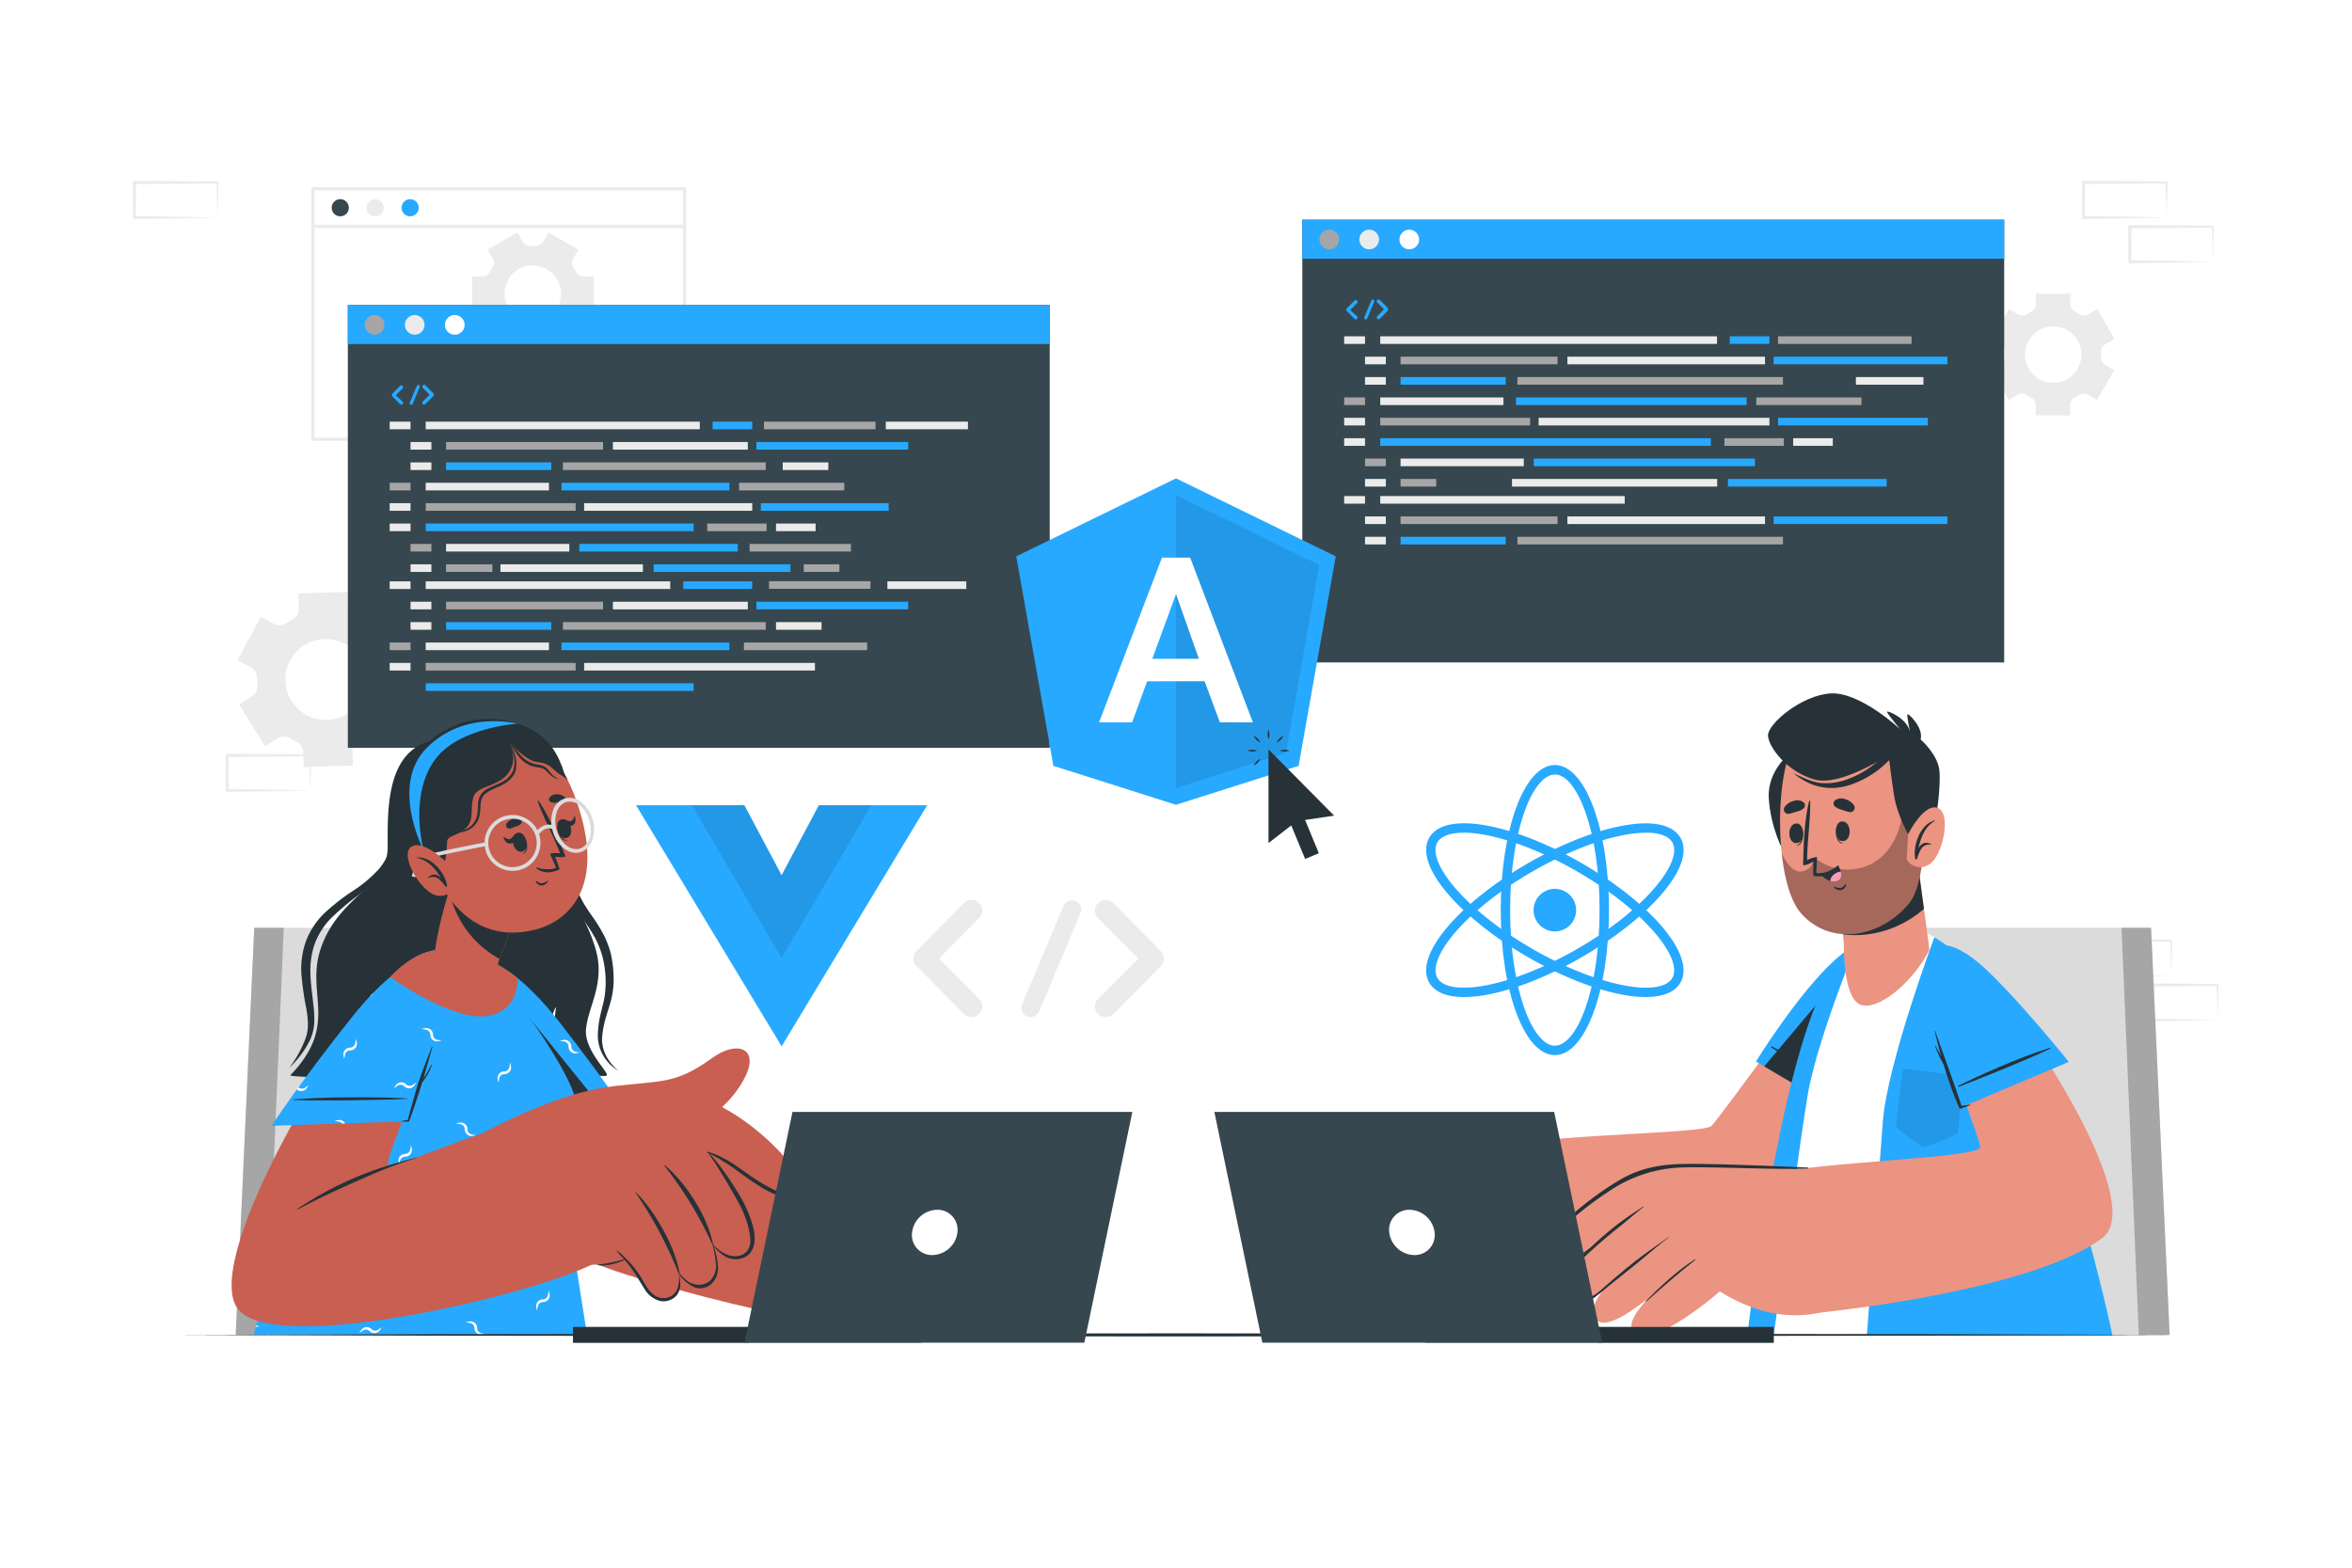 <svg class="animated" id="freepik_stories-javascript-frameworks" xmlns="http://www.w3.org/2000/svg" viewBox="0 0 750 500" version="1.1" xmlns:xlink="http://www.w3.org/1999/xlink" xmlns:svgjs="http://svgjs.com/svgjs"><style>svg#freepik_stories-javascript-frameworks:not(.animated) .animable {opacity: 0;}svg#freepik_stories-javascript-frameworks.animated #freepik--background-complete--inject-46 {animation: 6s Infinite  linear shake;animation-delay: 0s;}svg#freepik_stories-javascript-frameworks.animated #freepik--character-2--inject-46 {animation: 6s Infinite  linear floating;animation-delay: 0s;}svg#freepik_stories-javascript-frameworks.animated #freepik--character-1--inject-46 {animation: 6s Infinite  linear shake;animation-delay: 0s;}svg#freepik_stories-javascript-frameworks.animated #freepik--Devices--inject-46 {animation: 6s Infinite  linear shake;animation-delay: 0s;}svg#freepik_stories-javascript-frameworks.animated #freepik--Icons--inject-46 {animation: 6s Infinite  linear shake;animation-delay: 0s;}            @keyframes shake {                10%, 90% {                    transform: translate3d(-1px, 0, 0);                  }                  20%, 80% {                    transform: translate3d(2px, 0, 0);                  }                  30%, 50%, 70% {                    transform: translate3d(-4px, 0, 0);                  }                  40%, 60% {                    transform: translate3d(4px, 0, 0);                  }            }                    @keyframes floating {                0% {                    opacity: 1;                    transform: translateY(0px);                }                50% {                    transform: translateY(-10px);                }                100% {                    opacity: 1;                    transform: translateY(0px);                }            }        </style><g id="freepik--background-complete--inject-46" class="animable" style="transform-origin: 374.915px 191.735px;"><path d="M692.37,311.22l-13.12.28-6.66.11c-2.23.05-4.47,0-6.7.06h-.44v-.45L665.39,300v-.5h.5l13.24.06c4.42,0,8.83.11,13.24.16h.28V300c0,1.9-.08,3.79-.13,5.66Zm0,0-.14-5.65c-.05-1.86-.11-3.7-.13-5.54l.27.28c-4.41.05-8.82.16-13.24.16l-13.24.06.5-.5,0,11.19-.45-.44c2.18,0,4.36,0,6.55.05L679,311Z" style="fill: rgb(235, 235, 235); transform-origin: 679.02px 305.585px;" id="els4mhk2fk4f" class="animable"></path><path d="M677.6,325.33l-13.12.28-6.67.11c-2.22,0-4.46,0-6.69.06h-.44v-.45l0-11.19v-.5h.5l13.24.07c4.41,0,8.83.11,13.24.16h.28v.27c0,1.9-.08,3.79-.13,5.66Zm0,0-.14-5.65c-.05-1.86-.11-3.7-.13-5.54l.27.28c-4.41.05-8.83.16-13.24.16l-13.24.06.5-.5,0,11.19-.45-.44c2.18,0,4.36,0,6.55.05l6.57.12Z" style="fill: rgb(235, 235, 235); transform-origin: 664.31px 319.71px;" id="el4d88rgzmt0f" class="animable"></path><path d="M707.14,325.33l-13.12.28-6.66.11c-2.23,0-4.47,0-6.7.06h-.44v-.45l-.06-11.19v-.5h.5l13.24.07c4.42,0,8.83.11,13.24.16h.28v.27c0,1.9-.09,3.79-.13,5.66Zm0,0-.14-5.65c0-1.86-.11-3.7-.13-5.54l.27.28c-4.41.05-8.82.16-13.24.16l-13.24.06.5-.5,0,11.19-.45-.44c2.19,0,4.36,0,6.55.05l6.58.12Z" style="fill: rgb(235, 235, 235); transform-origin: 693.79px 319.71px;" id="elskzawudd72d" class="animable"></path><path d="M314.79,178.07l-13.12.28-6.66.11c-2.23,0-4.47,0-6.7,0h-.44v-.45l-.06-11.19v-.5h.5l13.24.06c4.42,0,8.83.11,13.24.16h.28v.27c0,1.9-.09,3.78-.14,5.65Zm0,0-.14-5.66c0-1.86-.11-3.7-.13-5.53l.27.27c-4.41,0-8.82.16-13.24.16l-13.24.07.5-.5-.05,11.19-.45-.45c2.18,0,4.36,0,6.55.06l6.58.11Z" style="fill: rgb(235, 235, 235); transform-origin: 301.44px 172.39px;" id="elsbtlbq0vdzf" class="animable"></path><path d="M300,192.18l-13.12.28-6.67.11c-2.22,0-4.46,0-6.69.05h-.44v-.45L273,181v-.5h.5l13.24.06c4.41,0,8.83.11,13.24.16h.28V181c0,1.9-.08,3.78-.13,5.65Zm0,0-.14-5.66c-.05-1.86-.11-3.7-.13-5.53l.27.27c-4.41.05-8.83.16-13.24.16l-13.24.07.5-.5L274,192.18l-.45-.45c2.18,0,4.36,0,6.55.06l6.57.11Z" style="fill: rgb(235, 235, 235); transform-origin: 286.63px 186.56px;" id="elnlsuiatrwcn" class="animable"></path><path d="M329.56,192.18l-13.12.28-6.66.11c-2.23,0-4.46,0-6.7.05h-.44v-.45L302.58,181v-.5h.5l13.24.06c4.42,0,8.83.11,13.24.16h.28V181c0,1.9-.09,3.78-.13,5.65Zm0,0-.14-5.66c0-1.86-.11-3.7-.13-5.53l.27.27c-4.41.05-8.82.16-13.24.16l-13.24.07.5-.5-.05,11.19-.45-.45c2.19,0,4.36,0,6.55.06l6.58.11Z" style="fill: rgb(235, 235, 235); transform-origin: 316.21px 186.56px;" id="eloqr8zuj4no" class="animable"></path><path d="M98.88,252.11l-13.12.28-6.67.11c-2.22,0-4.46,0-6.69.05H72v-.45l0-11.19v-.5h.5l13.24.06c4.41,0,8.83.11,13.24.16h.28v.27c0,1.9-.08,3.78-.13,5.65Zm0,0-.14-5.66c0-1.86-.11-3.7-.13-5.53l.27.27c-4.41.05-8.83.16-13.24.16l-13.24.07.5-.5-.05,11.19-.45-.45c2.18,0,4.36,0,6.55.06l6.57.11Z" style="fill: rgb(235, 235, 235); transform-origin: 85.63px 246.48px;" id="elhymoagoadss" class="animable"></path><path d="M537.86,178.06l-13.12.28-6.66.11c-2.23.05-4.47,0-6.7.05h-.44v-.45l-.06-11.19v-.5h.5l13.24.06c4.42,0,8.83.12,13.24.17h.28v.27c0,1.9-.08,3.79-.13,5.65Zm0,0-.14-5.65c-.05-1.87-.11-3.71-.13-5.54l.27.27c-4.41.05-8.82.16-13.24.17l-13.24.06.5-.5-.05,11.19-.45-.45c2.18,0,4.36,0,6.55.06l6.58.11Z" style="fill: rgb(235, 235, 235); transform-origin: 524.51px 172.43px;" id="el112yz0k11is" class="animable"></path><path d="M690.84,69.38l-13.12.28-6.67.11c-2.22,0-4.46,0-6.69.06h-.44v-.45l0-11.19v-.5h.5l13.24.06c4.41,0,8.83.12,13.24.17h.28v.27c0,1.9-.08,3.79-.13,5.65Zm0,0-.14-5.65c-.05-1.87-.11-3.71-.13-5.54l.27.27c-4.41,0-8.83.16-13.24.17l-13.24.06.5-.5-.05,11.19-.45-.45c2.18,0,4.36,0,6.55.06l6.57.11Z" style="fill: rgb(235, 235, 235); transform-origin: 677.55px 63.76px;" id="elwyc6maitan" class="animable"></path><path d="M705.61,83.49l-13.12.28-6.66.11c-2.23.05-4.47,0-6.7.06h-.44v-.45l-.06-11.19v-.5h.5l13.24.06c4.42,0,8.83.12,13.24.17h.28v.27c0,1.9-.09,3.79-.14,5.65Zm0,0-.14-5.65c0-1.87-.11-3.71-.13-5.54l.27.27c-4.41.05-8.82.16-13.24.17l-13.24.06.5-.5,0,11.19-.45-.45c2.18,0,4.36,0,6.55.06l6.58.11Z" style="fill: rgb(235, 235, 235); transform-origin: 692.26px 77.87px;" id="elpm6ygtmnc" class="animable"></path><path d="M69.34,69.39l-13.13.28-6.66.11c-2.22,0-4.46,0-6.69.06h-.45v-.45l0-11.19v-.5h.51l13.24.07c4.41,0,8.82.11,13.24.16h.27v.27c0,1.9-.09,3.79-.13,5.66Zm0,0-.15-5.65c0-1.86-.11-3.71-.13-5.54l.28.27c-4.42.06-8.83.16-13.24.17l-13.24.06.5-.5L43.3,69.39,42.86,69c2.18,0,4.35,0,6.54,0l6.58.11Z" style="fill: rgb(235, 235, 235); transform-origin: 56.04px 63.77px;" id="elyotcynjqbsk" class="animable"></path><rect x="99.77" y="60.22" width="118.54" height="79.88" style="fill: rgb(255, 255, 255); stroke: rgb(235, 235, 235); stroke-miterlimit: 10; transform-origin: 159.04px 100.16px;" id="elkl9p3kmtux" class="animable"></rect><path d="M111.23,66.26a2.73,2.73,0,1,1-2.73-2.73A2.73,2.73,0,0,1,111.23,66.26Z" style="fill: rgb(55, 71, 79); transform-origin: 108.5px 66.26px;" id="el7jmux4iktrm" class="animable"></path><path d="M122.37,66.26a2.73,2.73,0,1,1-2.72-2.73A2.72,2.72,0,0,1,122.37,66.26Z" style="fill: rgb(235, 235, 235); transform-origin: 119.64px 66.26px;" id="elvlok8kwhdyi" class="animable"></path><path d="M133.52,66.26a2.73,2.73,0,1,1-2.73-2.73A2.73,2.73,0,0,1,133.52,66.26Z" style="fill: rgb(39, 169, 255); transform-origin: 130.79px 66.26px;" id="elb29agsyx5zh" class="animable"></path><line x1="99.77" y1="72.25" x2="218.31" y2="72.25" style="fill: none; stroke: rgb(235, 235, 235); stroke-miterlimit: 10; transform-origin: 159.04px 72.25px;" id="elh4dncibzf" class="animable"></line><path d="M200,165.58c0-1.25.17-4.58.17-6,0-6.08-2.17-8.83-7.83-9-2.66-.16-4.24-1.74-4.24-4s1.58-3.83,4.24-4c5.66-.25,7.83-2.91,7.83-9.08,0-1.41-.17-4.74-.17-6,0-8.08,3.42-13.24,16.32-16.07,2.59-.59,4.58,1,4.58,3.41a3.49,3.49,0,0,1-2.33,3.41c-8.07,2.5-9.24,5.08-9.24,10.75,0,1.66.17,4.41.17,6.16,0,6.49-3.17,9.66-8.66,11.41,5.58,1.83,8.66,4.91,8.66,11.41,0,1.74-.17,4.49-.17,6.16,0,5.66,1.17,8.24,9.24,10.74a3.49,3.49,0,0,1,2.33,3.41c0,2.42-2,4-4.58,3.42C203.42,178.91,200,173.74,200,165.58Z" style="fill: rgb(235, 235, 235); transform-origin: 204.501px 146.568px;" id="elfaq733beq5u" class="animable"></path><path d="M248.8,127.53c0,1.25-.17,4.58-.17,6,0,6.17,2.25,8.83,7.92,9.08,2.58.17,4.16,1.75,4.16,4s-1.58,3.83-4.16,4c-5.67.17-7.92,2.92-7.92,9,0,1.41.17,4.74.17,6,0,8.16-3.41,13.33-16.32,16.16-2.58.58-4.58-1-4.58-3.42a3.45,3.45,0,0,1,2.41-3.41c8-2.5,9.16-5.08,9.16-10.74,0-1.67-.16-4.42-.16-6.16,0-6.5,3.16-9.66,8.66-11.41-5.58-1.83-8.66-4.92-8.66-11.41,0-1.75.16-4.5.16-6.16,0-5.67-1.16-8.25-9.16-10.75a3.45,3.45,0,0,1-2.41-3.41c0-2.41,2-4,4.58-3.41C245.39,114.29,248.8,119.45,248.8,127.53Z" style="fill: rgb(235, 235, 235); transform-origin: 244.304px 146.628px;" id="el8uqaqceesr9" class="animable"></path><path d="M312.2,318.6a3.39,3.39,0,0,1-2.37,5.81,3.55,3.55,0,0,1-2.47-1L292.23,308.1c-.16-.05-.21-.16-.27-.32a.91.91,0,0,0-.16-.11,1.26,1.26,0,0,1-.16-.43.27.27,0,0,1-.16-.21c-.06-.11-.06-.27-.11-.33s-.11-.21-.11-.27v-.37c0-.11-.05-.16-.05-.33s.05-.21.05-.26v-.38c0-.11.11-.16.11-.22s.05-.27.11-.43,0-.05,0-.1a3.59,3.59,0,0,1,.27-.49.11.11,0,0,1,.11-.11,1,1,0,0,1,.32-.37L307.36,288a3.51,3.51,0,0,1,4.84,0,3.42,3.42,0,0,1,0,4.84l-12.76,12.86Z" style="fill: rgb(235, 235, 235); transform-origin: 302.213px 305.721px;" id="el6g7ax0zwis6" class="animable"></path><path d="M325.92,320.32l13.19-31.38a3,3,0,0,1,3.93-1.56,2.91,2.91,0,0,1,1.51,3.82l-13.19,31.44a3,3,0,0,1-2.75,1.77,2.55,2.55,0,0,1-1.07-.21A2.92,2.92,0,0,1,325.92,320.32Z" style="fill: rgb(235, 235, 235); transform-origin: 335.234px 305.774px;" id="el3mi5647vetd" class="animable"></path><path d="M370.59,307.67s0,.06,0,.06a2.58,2.58,0,0,1-.37.37L355,323.44a3.5,3.5,0,0,1-4.84,0,3.4,3.4,0,0,1,0-4.84L363,305.73,350.2,292.87a3.4,3.4,0,0,1,0-4.84,3.51,3.51,0,0,1,4.84,0l15.13,15.34a2.58,2.58,0,0,1,.37.37s0,.11,0,.11a3.64,3.64,0,0,1,.27.49c0,.05.06.05.06.1a2.29,2.29,0,0,0,.16.49c0,.05.05.05.05.16v.38s.06.21.06.26-.06.22-.06.27v.43c0,.06-.05.06-.05.11a3.75,3.75,0,0,0-.16.49c0,.05-.06.05-.06.16S370.7,307.46,370.59,307.67Z" style="fill: rgb(235, 235, 235); transform-origin: 360.144px 305.737px;" id="elaj9uaktboup" class="animable"></path><path d="M586.5,140.33a12.9,12.9,0,0,1-12,12.87v0H501.46A15.17,15.17,0,0,1,500,123a25.56,25.56,0,0,1,49.53-8A15.18,15.18,0,0,1,571.5,127.6a12,12,0,0,1,2.09-.17A12.91,12.91,0,0,1,586.5,140.33Z" style="fill: rgb(235, 235, 235); transform-origin: 536.659px 125.738px;" id="el0alnk5q3e3ms" class="animable"></path><path d="M88.58,235.48a3.72,3.72,0,0,1,3.92,0c.33.2.67.39,1,.57s.69.36,1,.53a3.74,3.74,0,0,1,2.19,3.24l.15,4.83,15.72-.49-.15-4.86a3.72,3.72,0,0,1,2-3.36,21.8,21.8,0,0,0,2-1.21,3.78,3.78,0,0,1,3.94-.27l4.24,2.28L132,222.9l-4.24-2.28a3.78,3.78,0,0,1-2-3.43,21.81,21.81,0,0,0-.07-2.29,3.73,3.73,0,0,1,1.7-3.52l4.13-2.56-8.29-13.37L119.16,198a3.66,3.66,0,0,1-3.85,0c-.34-.21-.7-.41-1.06-.61l-1.09-.55a3.69,3.69,0,0,1-2.14-3.22l-.14-4.84-15.73.49.16,4.82a3.68,3.68,0,0,1-1.91,3.35,23.52,23.52,0,0,0-2.13,1.32,3.64,3.64,0,0,1-3.84.21l-4.25-2.27-7.44,13.87L80,212.85a3.77,3.77,0,0,1,2,3.44,21.81,21.81,0,0,0,.07,2.29,3.73,3.73,0,0,1-1.71,3.52l-4.12,2.55L84.48,238Zm3.24-23.3a12.89,12.89,0,1,1,4.54,15A12.89,12.89,0,0,1,91.82,212.18Z" style="fill: rgb(235, 235, 235); transform-origin: 103.87px 216.715px;" id="elwwsf61eurc" class="animable"></path><path d="M166.68,110.32a2.62,2.62,0,0,1,2.43-1.28l.81,0,.82,0a2.6,2.6,0,0,1,2.42,1.28l1.69,2.93,9.55-5.51-1.69-2.93a2.6,2.6,0,0,1,.1-2.75c.29-.46.57-.93.82-1.42A2.63,2.63,0,0,1,186,99.19h3.37v-11H186a2.63,2.63,0,0,1-2.33-1.45c-.25-.49-.53-1-.82-1.42a2.6,2.6,0,0,1-.1-2.75l1.69-2.93-9.55-5.51-1.7,3a2.61,2.61,0,0,1-2.42,1.27l-.81,0-.81,0a2.62,2.62,0,0,1-2.43-1.28L165,74.11l-9.55,5.51,1.69,2.92a2.62,2.62,0,0,1-.09,2.75,15.64,15.64,0,0,0-.83,1.43,2.63,2.63,0,0,1-2.33,1.45h-3.37v11h3.37a2.63,2.63,0,0,1,2.33,1.45,15.64,15.64,0,0,0,.83,1.43,2.62,2.62,0,0,1,.09,2.75l-1.69,2.92,9.55,5.51Zm-5.79-16.64a9,9,0,1,1,9,9A9,9,0,0,1,160.89,93.68Z" style="fill: rgb(235, 235, 235); transform-origin: 169.945px 93.68px;" id="elthecs8wvsai" class="animable"></path><path d="M674.26,108.16l-5.51-9.55-2.92,1.69a2.62,2.62,0,0,1-2.75-.09,15.64,15.64,0,0,0-1.43-.83,2.63,2.63,0,0,1-1.45-2.33V93.68h-11v3.37a2.63,2.63,0,0,1-1.45,2.33,15.64,15.64,0,0,0-1.43.83,2.62,2.62,0,0,1-2.75.09l-2.92-1.69-5.51,9.55,2.94,1.69a2.62,2.62,0,0,1,1.28,2.43c0,.27,0,.54,0,.81s0,.54,0,.81a2.61,2.61,0,0,1-1.27,2.42l-3,1.7,5.51,9.55,2.93-1.69a2.62,2.62,0,0,1,2.75.1,15.38,15.38,0,0,0,1.42.82,2.63,2.63,0,0,1,1.45,2.33v3.37h11v-3.37a2.63,2.63,0,0,1,1.45-2.33,15.38,15.38,0,0,0,1.42-.82,2.62,2.62,0,0,1,2.75-.1l2.93,1.69,5.51-9.55-2.94-1.69a2.61,2.61,0,0,1-1.27-2.42c0-.27,0-.54,0-.82s0-.54,0-.81a2.62,2.62,0,0,1,1.28-2.43Zm-10.54,4.93a9,9,0,1,1-9-9A9,9,0,0,1,663.72,113.09Z" style="fill: rgb(235, 235, 235); transform-origin: 654.675px 113.09px;" id="el9p11pnjpin7" class="animable"></path></g><g id="freepik--Screens--inject-46" class="animable" style="transform-origin: 375.005px 154.29px;"><rect x="415.28" y="70.08" width="223.81" height="141.2" style="fill: rgb(55, 71, 79); transform-origin: 527.185px 140.68px;" id="eljah4yh1oi" class="animable"></rect><rect x="415.28" y="70.08" width="223.81" height="12.44" style="fill: rgb(39, 169, 255); transform-origin: 527.185px 76.3px;" id="eldlopq2hz46w" class="animable"></rect><path d="M427,76.39a3.13,3.13,0,1,1-3.13-3.13A3.13,3.13,0,0,1,427,76.39Z" style="fill: rgb(166, 166, 166); transform-origin: 423.87px 76.39px;" id="ellht6zmzcvy" class="animable"></path><path d="M439.73,76.39a3.13,3.13,0,1,1-3.13-3.13A3.13,3.13,0,0,1,439.73,76.39Z" style="fill: rgb(235, 235, 235); transform-origin: 436.6px 76.39px;" id="elxmqdzbegig" class="animable"></path><path d="M452.52,76.39a3.13,3.13,0,1,1-3.13-3.13A3.13,3.13,0,0,1,452.52,76.39Z" style="fill: rgb(255, 255, 255); transform-origin: 449.39px 76.39px;" id="elv023phxgnsq" class="animable"></path><rect x="428.62" y="107.26" width="6.65" height="2.43" style="fill: rgb(235, 235, 235); transform-origin: 431.945px 108.475px;" id="el0h2ne798gym" class="animable"></rect><rect x="440.12" y="107.26" width="107.4" height="2.43" style="fill: rgb(235, 235, 235); transform-origin: 493.82px 108.475px;" id="eln3pjfgvsy5" class="animable"></rect><rect x="551.6" y="107.26" width="12.63" height="2.43" style="fill: rgb(39, 169, 255); transform-origin: 557.915px 108.475px;" id="el1yp4h344xag" class="animable"></rect><rect x="571.81" y="139.76" width="12.63" height="2.43" style="fill: rgb(235, 235, 235); transform-origin: 578.125px 140.975px;" id="eldgso16x9uan" class="animable"></rect><rect x="566.97" y="107.26" width="42.58" height="2.43" style="fill: rgb(166, 166, 166); transform-origin: 588.26px 108.475px;" id="elgqecz04ehft" class="animable"></rect><rect x="435.27" y="113.76" width="6.65" height="2.43" style="fill: rgb(235, 235, 235); transform-origin: 438.595px 114.975px;" id="el01doullqgc5w" class="animable"></rect><rect x="446.6" y="113.76" width="50.06" height="2.43" style="fill: rgb(166, 166, 166); transform-origin: 471.63px 114.975px;" id="elipeqxkh01zr" class="animable"></rect><rect x="549.88" y="139.76" width="18.93" height="2.43" style="fill: rgb(166, 166, 166); transform-origin: 559.345px 140.975px;" id="elw29ehq227g" class="animable"></rect><rect x="440.12" y="133.26" width="47.81" height="2.43" style="fill: rgb(166, 166, 166); transform-origin: 464.025px 134.475px;" id="eltnk1f29aqf" class="animable"></rect><rect x="446.6" y="120.26" width="33.54" height="2.43" style="fill: rgb(39, 169, 255); transform-origin: 463.37px 121.475px;" id="eldmryula7hd" class="animable"></rect><rect x="560.04" y="126.76" width="33.54" height="2.43" style="fill: rgb(166, 166, 166); transform-origin: 576.81px 127.975px;" id="el1arowriycyb" class="animable"></rect><rect x="483.86" y="120.26" width="84.68" height="2.43" style="fill: rgb(166, 166, 166); transform-origin: 526.2px 121.475px;" id="elm0hme996dr" class="animable"></rect><rect x="440.12" y="139.76" width="105.43" height="2.43" style="fill: rgb(39, 169, 255); transform-origin: 492.835px 140.975px;" id="eleb3wjauwai" class="animable"></rect><rect x="565.57" y="113.76" width="55.4" height="2.43" style="fill: rgb(39, 169, 255); transform-origin: 593.27px 114.975px;" id="el0zmxourcne2" class="animable"></rect><rect x="499.8" y="113.76" width="63.02" height="2.43" style="fill: rgb(235, 235, 235); transform-origin: 531.31px 114.975px;" id="el69sdi2pjhsv" class="animable"></rect><rect x="591.81" y="120.26" width="21.53" height="2.43" style="fill: rgb(235, 235, 235); transform-origin: 602.575px 121.475px;" id="eld8okh028in6" class="animable"></rect><rect x="435.27" y="120.26" width="6.65" height="2.43" style="fill: rgb(235, 235, 235); transform-origin: 438.595px 121.475px;" id="elesh8reju4p" class="animable"></rect><rect x="428.62" y="126.76" width="6.65" height="2.43" style="fill: rgb(166, 166, 166); transform-origin: 431.945px 127.975px;" id="el40c17m3j038" class="animable"></rect><rect x="440.12" y="126.76" width="39.3" height="2.43" style="fill: rgb(235, 235, 235); transform-origin: 459.77px 127.975px;" id="elwqlmben6xq" class="animable"></rect><rect x="446.6" y="146.26" width="39.3" height="2.43" style="fill: rgb(235, 235, 235); transform-origin: 466.25px 147.475px;" id="elkxpllh05o6" class="animable"></rect><rect x="551" y="152.76" width="50.62" height="2.43" style="fill: rgb(39, 169, 255); transform-origin: 576.31px 153.975px;" id="eltntxez1ajkb" class="animable"></rect><rect x="489.09" y="146.26" width="70.53" height="2.43" style="fill: rgb(39, 169, 255); transform-origin: 524.355px 147.475px;" id="elmbuze8ac3ys" class="animable"></rect><rect x="482.14" y="152.76" width="65.43" height="2.43" style="fill: rgb(235, 235, 235); transform-origin: 514.855px 153.975px;" id="elfasnqn1li07" class="animable"></rect><rect x="446.6" y="152.76" width="11.38" height="2.43" style="fill: rgb(166, 166, 166); transform-origin: 452.29px 153.975px;" id="eluqn38o67yj" class="animable"></rect><rect x="490.63" y="133.26" width="73.6" height="2.43" style="fill: rgb(235, 235, 235); transform-origin: 527.43px 134.475px;" id="el5nq3iiia5ca" class="animable"></rect><rect x="566.97" y="133.26" width="47.77" height="2.43" style="fill: rgb(39, 169, 255); transform-origin: 590.855px 134.475px;" id="el2ohwmnk6cqb" class="animable"></rect><rect x="483.41" y="126.76" width="73.54" height="2.43" style="fill: rgb(39, 169, 255); transform-origin: 520.18px 127.975px;" id="ellmcduri3q9" class="animable"></rect><rect x="428.62" y="133.26" width="6.65" height="2.43" style="fill: rgb(235, 235, 235); transform-origin: 431.945px 134.475px;" id="el0fikl5fu2zrn" class="animable"></rect><rect x="428.62" y="139.76" width="6.65" height="2.43" style="fill: rgb(235, 235, 235); transform-origin: 431.945px 140.975px;" id="elvivpzewxf1c" class="animable"></rect><rect x="435.27" y="146.26" width="6.65" height="2.43" style="fill: rgb(166, 166, 166); transform-origin: 438.595px 147.475px;" id="elo6yhysf78hr" class="animable"></rect><rect x="435.27" y="152.76" width="6.65" height="2.43" style="fill: rgb(235, 235, 235); transform-origin: 438.595px 153.975px;" id="el35lvqfpzljn" class="animable"></rect><rect x="428.62" y="158.21" width="6.65" height="2.43" style="fill: rgb(235, 235, 235); transform-origin: 431.945px 159.425px;" id="elxa6ioldd7pg" class="animable"></rect><rect x="440.12" y="158.21" width="77.97" height="2.43" style="fill: rgb(235, 235, 235); transform-origin: 479.105px 159.425px;" id="elfhsyvieoom" class="animable"></rect><rect x="435.27" y="164.71" width="6.65" height="2.43" style="fill: rgb(235, 235, 235); transform-origin: 438.595px 165.925px;" id="elwd4q6mnyjff" class="animable"></rect><rect x="446.6" y="164.71" width="50.06" height="2.43" style="fill: rgb(166, 166, 166); transform-origin: 471.63px 165.925px;" id="el00budxv4ijmbg" class="animable"></rect><rect x="446.6" y="171.21" width="33.54" height="2.43" style="fill: rgb(39, 169, 255); transform-origin: 463.37px 172.425px;" id="ellokz3hblck" class="animable"></rect><rect x="483.86" y="171.21" width="84.68" height="2.43" style="fill: rgb(166, 166, 166); transform-origin: 526.2px 172.425px;" id="elmfa78e751ob" class="animable"></rect><rect x="565.57" y="164.71" width="55.4" height="2.43" style="fill: rgb(39, 169, 255); transform-origin: 593.27px 165.925px;" id="elji8cs9elcl" class="animable"></rect><rect x="499.8" y="164.71" width="63.02" height="2.43" style="fill: rgb(235, 235, 235); transform-origin: 531.31px 165.925px;" id="elmrkkbxcotc" class="animable"></rect><rect x="435.27" y="171.21" width="6.65" height="2.43" style="fill: rgb(235, 235, 235); transform-origin: 438.595px 172.425px;" id="elfnylm077r1q" class="animable"></rect><path d="M432.73,100.86a.58.58,0,0,1-.82.83l-2.57-2.6s0,0,0-.06l0,0a.21.21,0,0,1,0-.07.05.05,0,0,1,0,0,.11.11,0,0,1,0-.05s0,0,0,0v-.06s0,0,0-.06,0,0,0,0v-.07l0,0a.22.22,0,0,1,0-.08h0a.73.73,0,0,1,0-.09s0,0,0,0a.15.15,0,0,1,0-.07l2.57-2.6a.59.59,0,0,1,.82,0,.57.57,0,0,1,0,.82l-2.16,2.18Z" style="fill: rgb(39, 169, 255); transform-origin: 431.12px 98.786px;" id="el3dtefi0751n" class="animable"></path><path d="M435.05,101.16l2.24-5.32a.5.5,0,0,1,.66-.27.49.49,0,0,1,.26.65L436,101.55a.5.5,0,0,1-.46.3.37.37,0,0,1-.18,0A.49.49,0,0,1,435.05,101.16Z" style="fill: rgb(39, 169, 255); transform-origin: 436.625px 98.695px;" id="el8af1gsd16du" class="animable"></path><path d="M442.63,99h0l-.07.07-2.56,2.6a.59.59,0,0,1-.41.16.57.57,0,0,1-.41-.16.59.59,0,0,1,0-.83l2.16-2.18-2.16-2.18a.57.57,0,0,1,0-.82.59.59,0,0,1,.82,0l2.56,2.6.07.07a0,0,0,0,1,0,0,.79.79,0,0,0,0,.09h0a.47.47,0,0,0,0,.09s0,0,0,0v.07s0,0,0,0,0,0,0,0v.07s0,0,0,0,0,.06,0,.08,0,0,0,0A.59.59,0,0,0,442.63,99Z" style="fill: rgb(39, 169, 255); transform-origin: 440.818px 98.662px;" id="elg6y9s4n7acs" class="animable"></path><rect x="110.92" y="97.3" width="223.81" height="141.2" style="fill: rgb(55, 71, 79); transform-origin: 222.825px 167.9px;" id="el2uwjagen1b5" class="animable"></rect><rect x="110.92" y="97.3" width="223.81" height="12.44" style="fill: rgb(39, 169, 255); transform-origin: 222.825px 103.52px;" id="el2edf59dyyul" class="animable"></rect><path d="M122.59,103.61a3.13,3.13,0,1,1-3.13-3.13A3.13,3.13,0,0,1,122.59,103.61Z" style="fill: rgb(166, 166, 166); transform-origin: 119.46px 103.61px;" id="elcy0p9hriiw8" class="animable"></path><circle cx="132.24" cy="103.61" r="3.13" style="fill: rgb(235, 235, 235); transform-origin: 132.24px 103.61px;" id="elnv4ll8ti6z" class="animable"></circle><path d="M148.16,103.61a3.14,3.14,0,1,1-3.14-3.13A3.14,3.14,0,0,1,148.16,103.61Z" style="fill: rgb(255, 255, 255); transform-origin: 145.02px 103.62px;" id="elnbyvgvokeqe" class="animable"></path><rect x="124.26" y="134.48" width="6.65" height="2.43" style="fill: rgb(235, 235, 235); transform-origin: 127.585px 135.695px;" id="el0cmz31ob90g5" class="animable"></rect><rect x="135.75" y="134.48" width="87.4" height="2.43" style="fill: rgb(235, 235, 235); transform-origin: 179.45px 135.695px;" id="elma0krw9g3g" class="animable"></rect><rect x="282.46" y="134.48" width="26.2" height="2.43" style="fill: rgb(235, 235, 235); transform-origin: 295.56px 135.695px;" id="elyc7sakr67ue" class="animable"></rect><rect x="227.24" y="134.48" width="12.63" height="2.43" style="fill: rgb(39, 169, 255); transform-origin: 233.555px 135.695px;" id="elnpsnyxvhcz" class="animable"></rect><rect x="247.45" y="166.98" width="12.63" height="2.43" style="fill: rgb(235, 235, 235); transform-origin: 253.765px 168.195px;" id="elz7zy776pt3" class="animable"></rect><rect x="243.61" y="134.48" width="35.58" height="2.43" style="fill: rgb(166, 166, 166); transform-origin: 261.4px 135.695px;" id="ely1fcrl824s" class="animable"></rect><rect x="130.91" y="140.98" width="6.65" height="2.43" style="fill: rgb(235, 235, 235); transform-origin: 134.235px 142.195px;" id="elrpddnagr00i" class="animable"></rect><rect x="142.24" y="140.98" width="50.06" height="2.43" style="fill: rgb(166, 166, 166); transform-origin: 167.27px 142.195px;" id="eldl72jgu7jr" class="animable"></rect><rect x="225.52" y="166.98" width="18.93" height="2.43" style="fill: rgb(166, 166, 166); transform-origin: 234.985px 168.195px;" id="eluxqa2i1jxwi" class="animable"></rect><rect x="135.75" y="160.48" width="47.81" height="2.43" style="fill: rgb(166, 166, 166); transform-origin: 159.655px 161.695px;" id="eli7q39sr3x7n" class="animable"></rect><rect x="142.24" y="147.48" width="33.54" height="2.43" style="fill: rgb(39, 169, 255); transform-origin: 159.01px 148.695px;" id="elb8iow5zo5ls" class="animable"></rect><rect x="235.68" y="153.98" width="33.54" height="2.43" style="fill: rgb(166, 166, 166); transform-origin: 252.45px 155.195px;" id="ellsd976cl4v" class="animable"></rect><rect x="179.5" y="147.48" width="64.68" height="2.43" style="fill: rgb(166, 166, 166); transform-origin: 211.84px 148.695px;" id="eliv6ffto2ptj" class="animable"></rect><rect x="135.75" y="166.98" width="85.43" height="2.43" style="fill: rgb(39, 169, 255); transform-origin: 178.465px 168.195px;" id="elsabnvopg9na" class="animable"></rect><rect x="241.2" y="140.98" width="48.4" height="2.43" style="fill: rgb(39, 169, 255); transform-origin: 265.4px 142.195px;" id="elazfe0awqacr" class="animable"></rect><rect x="195.44" y="140.98" width="43.02" height="2.43" style="fill: rgb(235, 235, 235); transform-origin: 216.95px 142.195px;" id="elnb3f5m5tdxj" class="animable"></rect><rect x="249.6" y="147.48" width="14.53" height="2.43" style="fill: rgb(235, 235, 235); transform-origin: 256.865px 148.695px;" id="elpx0tw3ut8o" class="animable"></rect><rect x="130.91" y="147.48" width="6.65" height="2.43" style="fill: rgb(235, 235, 235); transform-origin: 134.235px 148.695px;" id="elapvmpowne1f" class="animable"></rect><rect x="124.26" y="153.98" width="6.65" height="2.43" style="fill: rgb(166, 166, 166); transform-origin: 127.585px 155.195px;" id="elmq5qsl9dwa" class="animable"></rect><rect x="135.75" y="153.98" width="39.3" height="2.43" style="fill: rgb(235, 235, 235); transform-origin: 155.4px 155.195px;" id="el1wveg49a0b7" class="animable"></rect><rect x="142.24" y="173.48" width="39.3" height="2.43" style="fill: rgb(235, 235, 235); transform-origin: 161.89px 174.695px;" id="el4ru7w5y4q7j" class="animable"></rect><rect x="208.44" y="179.98" width="43.62" height="2.43" style="fill: rgb(39, 169, 255); transform-origin: 230.25px 181.195px;" id="elr0hi3fmw7rr" class="animable"></rect><rect x="184.73" y="173.48" width="50.53" height="2.43" style="fill: rgb(39, 169, 255); transform-origin: 209.995px 174.695px;" id="elxorbxotz5jm" class="animable"></rect><rect x="159.58" y="179.98" width="45.43" height="2.43" style="fill: rgb(235, 235, 235); transform-origin: 182.295px 181.195px;" id="el8ih2zwq1726" class="animable"></rect><rect x="142.24" y="179.98" width="14.77" height="2.43" style="fill: rgb(166, 166, 166); transform-origin: 149.625px 181.195px;" id="eln8f7wy8821" class="animable"></rect><rect x="256.29" y="179.98" width="11.38" height="2.43" style="fill: rgb(166, 166, 166); transform-origin: 261.98px 181.195px;" id="el32zk5655j9t" class="animable"></rect><rect x="186.27" y="160.48" width="53.6" height="2.43" style="fill: rgb(235, 235, 235); transform-origin: 213.07px 161.695px;" id="eliwwmqqk8t5s" class="animable"></rect><rect x="242.61" y="160.48" width="40.77" height="2.43" style="fill: rgb(39, 169, 255); transform-origin: 262.995px 161.695px;" id="eluomapl8bi5n" class="animable"></rect><rect x="179.05" y="153.98" width="53.54" height="2.43" style="fill: rgb(39, 169, 255); transform-origin: 205.82px 155.195px;" id="elf1vnq2eazk" class="animable"></rect><rect x="124.26" y="160.48" width="6.65" height="2.43" style="fill: rgb(235, 235, 235); transform-origin: 127.585px 161.695px;" id="elu439xdl8e7e" class="animable"></rect><rect x="124.26" y="166.98" width="6.65" height="2.43" style="fill: rgb(235, 235, 235); transform-origin: 127.585px 168.195px;" id="elk9eb0l068sm" class="animable"></rect><rect x="130.91" y="173.48" width="6.65" height="2.43" style="fill: rgb(166, 166, 166); transform-origin: 134.235px 174.695px;" id="elen789dhcux9" class="animable"></rect><rect x="239.03" y="173.48" width="32.32" height="2.43" style="fill: rgb(166, 166, 166); transform-origin: 255.19px 174.695px;" id="eltnwm0s7n8g" class="animable"></rect><rect x="245.24" y="185.37" width="32.32" height="2.43" style="fill: rgb(166, 166, 166); transform-origin: 261.4px 186.585px;" id="elf05cb9ox136" class="animable"></rect><rect x="130.91" y="179.98" width="6.65" height="2.43" style="fill: rgb(235, 235, 235); transform-origin: 134.235px 181.195px;" id="elfy2wwo7h8oh" class="animable"></rect><rect x="124.26" y="185.42" width="6.65" height="2.43" style="fill: rgb(235, 235, 235); transform-origin: 127.585px 186.635px;" id="el6geijwcc8ls" class="animable"></rect><rect x="135.75" y="185.42" width="77.97" height="2.43" style="fill: rgb(235, 235, 235); transform-origin: 174.735px 186.635px;" id="elfz5urlpyap8" class="animable"></rect><rect x="282.97" y="185.42" width="25.16" height="2.43" style="fill: rgb(235, 235, 235); transform-origin: 295.55px 186.635px;" id="el86ckjdvpsl3" class="animable"></rect><rect x="217.88" y="185.42" width="21.98" height="2.43" style="fill: rgb(39, 169, 255); transform-origin: 228.87px 186.635px;" id="el3ka5dm1vhzl" class="animable"></rect><rect x="130.91" y="191.92" width="6.65" height="2.43" style="fill: rgb(235, 235, 235); transform-origin: 134.235px 193.135px;" id="elqs3mdj5c9v" class="animable"></rect><rect x="142.24" y="191.92" width="50.06" height="2.43" style="fill: rgb(166, 166, 166); transform-origin: 167.27px 193.135px;" id="elww5yznnfll" class="animable"></rect><rect x="135.75" y="211.43" width="47.81" height="2.43" style="fill: rgb(166, 166, 166); transform-origin: 159.655px 212.645px;" id="elw7dp8ltio8g" class="animable"></rect><rect x="142.24" y="198.42" width="33.54" height="2.43" style="fill: rgb(39, 169, 255); transform-origin: 159.01px 199.635px;" id="elig10xwcm14" class="animable"></rect><rect x="179.5" y="198.42" width="64.68" height="2.43" style="fill: rgb(166, 166, 166); transform-origin: 211.84px 199.635px;" id="eloagy73gkhw" class="animable"></rect><rect x="135.75" y="217.93" width="85.43" height="2.43" style="fill: rgb(39, 169, 255); transform-origin: 178.465px 219.145px;" id="eli07z270kalc" class="animable"></rect><rect x="241.2" y="191.92" width="48.4" height="2.43" style="fill: rgb(39, 169, 255); transform-origin: 265.4px 193.135px;" id="el0ocbevj5d4ic" class="animable"></rect><rect x="195.44" y="191.92" width="43.02" height="2.43" style="fill: rgb(235, 235, 235); transform-origin: 216.95px 193.135px;" id="el8aukziqsuib" class="animable"></rect><rect x="247.45" y="198.42" width="14.53" height="2.43" style="fill: rgb(235, 235, 235); transform-origin: 254.715px 199.635px;" id="eleth3go68i1c" class="animable"></rect><rect x="130.91" y="198.42" width="6.65" height="2.43" style="fill: rgb(235, 235, 235); transform-origin: 134.235px 199.635px;" id="elrk3qweyxy0q" class="animable"></rect><rect x="124.26" y="204.93" width="6.65" height="2.43" style="fill: rgb(166, 166, 166); transform-origin: 127.585px 206.145px;" id="elo95dpnpycmc" class="animable"></rect><rect x="135.75" y="204.93" width="39.3" height="2.43" style="fill: rgb(235, 235, 235); transform-origin: 155.4px 206.145px;" id="eld7pfzrml6g9" class="animable"></rect><rect x="237.22" y="204.93" width="39.3" height="2.43" style="fill: rgb(166, 166, 166); transform-origin: 256.87px 206.145px;" id="elalqexqgir4" class="animable"></rect><rect x="186.27" y="211.43" width="73.6" height="2.43" style="fill: rgb(235, 235, 235); transform-origin: 223.07px 212.645px;" id="elfjmiwxcdv17" class="animable"></rect><rect x="179.05" y="204.93" width="53.54" height="2.43" style="fill: rgb(39, 169, 255); transform-origin: 205.82px 206.145px;" id="elnzg3my1tis" class="animable"></rect><rect x="124.26" y="211.43" width="6.65" height="2.43" style="fill: rgb(235, 235, 235); transform-origin: 127.585px 212.645px;" id="elwgo5b16st5g" class="animable"></rect><path d="M128.37,128.08a.57.57,0,0,1,0,.82.6.6,0,0,1-.4.17.59.59,0,0,1-.42-.17L125,126.3a.05.05,0,0,1,0,0l0,0a.26.26,0,0,1,0-.08,0,0,0,0,1,0,0s0-.05,0-.06,0,0,0,0V126a.2.2,0,0,1,0,0s0,0,0-.05v-.06s0,0,0,0a.64.64,0,0,0,0-.07s0,0,0,0a.56.56,0,0,1,0-.08,0,0,0,0,1,0,0,.13.13,0,0,1,0-.06l2.57-2.6a.59.59,0,0,1,.82,0,.57.57,0,0,1,0,.82l-2.17,2.18Z" style="fill: rgb(39, 169, 255); transform-origin: 126.78px 125.992px;" id="ell1nc1nu9a8k" class="animable"></path><path d="M130.69,128.37l2.24-5.32a.5.5,0,0,1,.66-.26.49.49,0,0,1,.26.65l-2.24,5.33a.5.5,0,0,1-.46.3.43.43,0,0,1-.19,0A.5.5,0,0,1,130.69,128.37Z" style="fill: rgb(39, 169, 255); transform-origin: 132.263px 125.914px;" id="eld8fau7ylyoo" class="animable"></path><path d="M138.26,126.23h0l-.07.06-2.56,2.6a.6.6,0,0,1-.41.17.57.57,0,0,1-.41-.17.57.57,0,0,1,0-.82L137,125.9l-2.16-2.18a.57.57,0,0,1,0-.82.59.59,0,0,1,.82,0l2.56,2.6.07.06v0s0,0,.05.08,0,0,0,0a.26.26,0,0,0,0,.08s0,0,0,0v.06s0,0,0,.05V126s0,0,0,0a.41.41,0,0,0,0,.08s0,0,0,0Z" style="fill: rgb(39, 169, 255); transform-origin: 136.499px 125.897px;" id="elczvemcsxobh" class="animable"></path></g><g id="freepik--character-2--inject-46" class="animable" style="transform-origin: 558.209px 323.578px;"><polygon points="691.84 425.76 579.88 425.76 602.21 295.91 685.92 295.91 691.84 425.76" style="fill: rgb(219, 219, 219); transform-origin: 635.86px 360.835px;" id="elry1ewr9ivy" class="animable"></polygon><polygon points="691.84 425.76 682.02 425.76 676.51 295.91 685.92 295.91 691.84 425.76" style="fill: rgb(166, 166, 166); transform-origin: 684.175px 360.835px;" id="ele4jeqtl81kq" class="animable"></polygon><path d="M598.67,321.45c-9,35.78-17.91,63.14-28.11,69.84-8.22,5.41-19.77,9.2-31.65,11.85a295.75,295.75,0,0,1-38.5,5.51c-4,.33-7.31.54-9.66.7-5.83.37-15.36-38.09-11.24-42.78.95-1.07,4.79-1.9,10.17-2.59,18.13-2.27,53.83-2.8,56-4.83s20.41-27.61,36-47.63C592.42,297.68,603.66,301.62,598.67,321.45Z" style="fill: rgb(235, 148, 129); transform-origin: 539.198px 356.339px;" id="elrqyv3nif5n" class="animable"></path><path d="M502.43,405.47c-.72.34-11,4.8-17.32,6.38-4.71,1.18-18.36,4.21-20.17-.85-1.25-3.44,6.57-6.17,12.06-8.22,2.89-1.08,6.51-3.93,5.73-5.79-1.34-3.26-8.79-.31-13.71,2.31-9.52,5.07-22.29,14.35-27.81,9.42-2.08-1.87.54-5,4.31-8.09-6.07,3.5-12.5,6.32-14.9,4.34-1.38-1.13-1.39-2.61-.54-4.27-1.85.53-3.46.35-4.55-.88-1.85-2.09-.8-5,1.42-8a2.29,2.29,0,0,1-1.71-1.21c-3.85-6.38,17.24-23.49,24.37-24.9,21-4.18,43-1.56,43-1.56C500.55,371,502.45,405.46,502.43,405.47Z" style="fill: rgb(235, 148, 129); transform-origin: 463.504px 388.585px;" id="el4i6fynfw129" class="animable"></path><path d="M472.58,385a34,34,0,0,0-14.06,4.83c-5,3.15-9,7.56-13.62,11.16-.12.1,0,.3.16.19,2.18-1.87,4.56-3.53,6.81-5.31s4.37-3.56,6.68-5.14a33.63,33.63,0,0,1,14-5.64C472.65,385,472.63,385,472.58,385Z" style="fill: rgb(38, 50, 56); transform-origin: 458.736px 393.106px;" id="el5yoprwsrhw5" class="animable"></path><path d="M469,376c-5.52,1.29-11.17,2.6-16.34,5-5.65,2.63-10.16,7.08-14.6,11.36q-4,3.86-7.81,7.88c-.11.11,0,.3.16.19q6.75-6.63,13.9-12.86a44.5,44.5,0,0,1,15.05-8.73c3.17-1.07,6.42-1.9,9.66-2.73A.05.05,0,0,0,469,376Z" style="fill: rgb(38, 50, 56); transform-origin: 449.636px 388.231px;" id="elu2hnojoqzg" class="animable"></path><path d="M463.48,368.07c-5.35.9-10,1.66-14.82,4.33-6.36,3.53-12.6,9.66-14.79,11.83-2.42,2.4-4.76,4.88-7.06,7.39-.09.1.08.27.18.17a176.31,176.31,0,0,1,16.78-15.44,35.15,35.15,0,0,1,9.28-5.56,63.21,63.21,0,0,1,10.44-2.68A0,0,0,0,0,463.48,368.07Z" style="fill: rgb(38, 50, 56); transform-origin: 445.137px 379.945px;" id="el1djxfcm0r6b" class="animable"></path><path d="M592.06,357.51l-32.14-18.95s13.72-22.17,25.45-32.63,16.45-2.25,14.67,12.95S592.06,357.51,592.06,357.51Z" style="fill: rgb(39, 169, 255); transform-origin: 580.162px 329.373px;" id="eldzfiffomi4d" class="animable"></path><path d="M565,333.74c5.15,2.63,18.9,10.2,27.16,16.34.05,0-.07.25-.13.22-7.67-4-22.33-13.15-27.22-16.24C564.71,334,564.89,333.69,565,333.74Z" style="fill: rgb(38, 50, 56); transform-origin: 578.476px 342.019px;" id="elr5r7qx2soe" class="animable"></path><path d="M562.57,340.12l29.49,17.39s6.19-23.42,8-38.63c1.14-9.82-.42-16.71-4.83-17.56Z" style="fill: rgb(38, 50, 56); transform-origin: 581.495px 329.415px;" id="elwpfeqkzh8bk" class="animable"></path><path d="M560.14,425.76h111c1.23-2.25-17-99.44-54.38-126.8-8.3-6.07-23-2.17-27.12,3.73C569,332.37,560.14,425.76,560.14,425.76Z" style="fill: rgb(255, 255, 255); transform-origin: 615.669px 360.834px;" id="el98f9e7os4km" class="animable"></path><path d="M616.81,299s-14.87,39.77-16.41,58.55C600,363,595.29,426,595.29,426h78.33S658,349.61,632.76,314.14C624.74,302.89,616.81,299,616.81,299Z" style="fill: rgb(39, 169, 255); transform-origin: 634.455px 362.5px;" id="el5xdwextg9dl" class="animable"></path><path d="M593.08,298.37s-13.2,31.94-16.5,50c-1.82,9.93-11,77.64-11,77.64h-8.41s8.41-72.49,21.72-105.29C586,303.16,593.08,298.37,593.08,298.37Z" style="fill: rgb(39, 169, 255); transform-origin: 575.125px 362.19px;" id="elrak1rhy1tw" class="animable"></path><g id="elfafoagmszzv"><path d="M606.82,340.8l18.91,2.35s-1.07,17.55-1.45,18.23-10.52,4.84-11.2,4.46-8.06-5.79-8.42-6.28S606.82,340.8,606.82,340.8Z" style="opacity: 0.1; transform-origin: 615.177px 353.332px;" class="animable"></path></g><path d="M593.94,320.64c6.59,1.2,17.24-9.31,21.23-17.6.27-.57-3.16-22.53-3.39-27,0-.91-27.4,8.17-27.4,8.17s3.21,9.14,3.56,16.85C588,301.75,587.58,319.47,593.94,320.64Z" style="fill: rgb(235, 148, 129); transform-origin: 599.783px 298.355px;" id="el7rnbotahd02" class="animable"></path><path d="M613.51,289.88c-12.18,10.5-25.26,8.19-25.85,8.08a77,77,0,0,0-3.28-13.71s27.36-9.08,27.4-8.17C611.89,278.16,612.7,284.1,613.51,289.88Z" style="fill: rgb(38, 50, 56); transform-origin: 598.945px 287.133px;" id="el2o7mnw13zzk" class="animable"></path><path d="M571.24,239.85s-7.72,5.6-7.22,14.68,4.67,17.73,5.53,18S571.24,239.85,571.24,239.85Z" style="fill: rgb(38, 50, 56); transform-origin: 567.618px 256.191px;" id="ellesv5q7gej" class="animable"></path><path d="M610.51,242.22c4.63,9.2,4.31,38.13-1.52,45.57-8.46,10.78-24.7,14.45-34.47,3.74-9.47-10.39-8.38-48.08-1.64-55.08C582.8,226.13,603.68,228.63,610.51,242.22Z" style="fill: rgb(235, 148, 129); transform-origin: 590.661px 264.028px;" id="eln75ot7p2kzi" class="animable"></path><g id="elkz2on9taz7"><path d="M609,287.79c-8.46,10.78-24.7,14.45-34.47,3.74-3.46-3.79-5.5-11.21-6.38-19.45,0,0,2.38,5.86,5.79,5.9a4.49,4.49,0,0,0,4.3-3.21l1.42-.47a16.49,16.49,0,0,0,16,1.72c9.09-3.77,10.61-14.67,10.61-14.67l7.46.34C613.85,272.28,612.32,283.54,609,287.79Z" style="opacity: 0.3; transform-origin: 590.943px 279.652px;" class="animable"></path></g><path d="M585.57,264c0-.08.15.09.15.17-.08,2,.17,4.19,1.93,4.85.05,0,0,.12,0,.11C585.48,268.79,585.19,265.81,585.57,264Z" style="fill: rgb(38, 50, 56); transform-origin: 586.551px 266.555px;" id="elzuui12rb1fe" class="animable"></path><path d="M587.32,262c3.14-.22,3.34,6.07.44,6.27S584.69,262.13,587.32,262Z" style="fill: rgb(38, 50, 56); transform-origin: 587.636px 265.134px;" id="elb5mt3vmho04" class="animable"></path><path d="M574.82,264.62c0-.07-.15.1-.14.18.12,1.94-.06,4.19-1.8,4.9,0,0,0,.12,0,.11C575,269.43,575.25,266.44,574.82,264.62Z" style="fill: rgb(38, 50, 56); transform-origin: 573.938px 267.207px;" id="elinxu19dnvod" class="animable"></path><path d="M573,262.64c-3.14-.13-3.18,6.16-.27,6.28S575.65,262.76,573,262.64Z" style="fill: rgb(38, 50, 56); transform-origin: 572.773px 265.78px;" id="elxshc0fq9s5" class="animable"></path><path d="M589.71,259a23.54,23.54,0,0,1-2.47-.77,4.22,4.22,0,0,1-2.36-1.27,1.34,1.34,0,0,1,.16-1.62,3.3,3.3,0,0,1,3.32-.45,4.87,4.87,0,0,1,2.86,2A1.42,1.42,0,0,1,589.71,259Z" style="fill: rgb(38, 50, 56); transform-origin: 588.047px 256.831px;" id="elnrimb07k9pj" class="animable"></path><path d="M570.48,259.56a23.52,23.52,0,0,0,2.48-.73,4.16,4.16,0,0,0,2.38-1.23,1.33,1.33,0,0,0-.13-1.62,3.31,3.31,0,0,0-3.3-.51,4.84,4.84,0,0,0-2.9,2A1.42,1.42,0,0,0,570.48,259.56Z" style="fill: rgb(38, 50, 56); transform-origin: 572.194px 257.409px;" id="el7ruud16qols" class="animable"></path><path d="M588.48,282c-.45.47-.9,1.11-1.6,1.2a5.13,5.13,0,0,1-2.11-.42.07.07,0,0,0-.08.1,2.62,2.62,0,0,0,2.51,1,2.08,2.08,0,0,0,1.47-1.77C588.7,281.92,588.55,281.88,588.48,282Z" style="fill: rgb(38, 50, 56); transform-origin: 586.678px 282.923px;" id="el6nxs9gxfcmy" class="animable"></path><path d="M586.24,276.19a6.63,6.63,0,0,1-4.33,3.09,8.25,8.25,0,0,1-2.38.19,2.32,2.32,0,0,1-.46,0,3.56,3.56,0,0,1-.43-.05.49.49,0,0,1-.4-.42v0a1.34,1.34,0,0,1,0-.2h0v-.17c-.09-1.5,0-3.79,0-3.79-.54.3-3.29,1.65-3.27.86.17-6.5.36-13.72,1.91-20.15a.18.18,0,0,1,.36,0c.08,6.26-.94,12.48-1,18.76a11.53,11.53,0,0,1,3.09-1c.22,0-.21,4.41-.12,5.08a.17.17,0,0,0,0,.07c2.53.24,4.4-.58,6.79-2.35C586.19,275.9,586.35,276,586.24,276.19Z" style="fill: rgb(38, 50, 56); transform-origin: 580.623px 267.43px;" id="elz1cepw0kpog" class="animable"></path><path d="M580.39,278.68a7.91,7.91,0,0,0,3.23,2.34,3.5,3.5,0,0,0,2.15.06c1.55-.46,1.54-1.89,1.21-3.1a8.18,8.18,0,0,0-.76-1.85A10.21,10.21,0,0,1,580.39,278.68Z" style="fill: rgb(38, 50, 56); transform-origin: 583.774px 278.675px;" id="elmdu364us3k" class="animable"></path><path d="M583.62,281a3.5,3.5,0,0,0,2.15.06c1.55-.46,1.54-1.89,1.21-3.1C585.32,278.21,583.71,279.39,583.62,281Z" style="fill: rgb(255, 153, 186); transform-origin: 585.389px 279.58px;" id="elhjjgd0dpqng" class="animable"></path><path d="M613.19,270c-3.46,1.06-7.46-9.33-8.59-13.33-1-3.53-2.16-14.71-2.33-15.47s-15.07,9.92-23.79,7.39-14.57-10.35-14.7-14,10.69-12.94,20.06-13.43,22.07,11.4,22.07,11.4-4.32-5.14-4.17-5.56,6.2,2,7.32,6.3c0,0-1.2-5.42-.75-5.52s5.17,4.53,4.12,8.05c0,0,5.45,4.7,6,9.87S617.25,268.76,613.19,270Z" style="fill: rgb(38, 50, 56); transform-origin: 591.154px 245.61px;" id="el2xfxpze4o57" class="animable"></path><path d="M572.28,246.79c2.65,1.22,5.31,2.56,8.24,2.94a19.72,19.72,0,0,0,9.4-1.52,29.67,29.67,0,0,0,8.24-4.9c2.17-1.8,4.11-4,6.43-5.57.58-.4,1.26.44.9,1a31.24,31.24,0,0,1-15.8,11.68c-6.34,2-12.31.61-17.45-3.53C572.21,246.84,572.23,246.77,572.28,246.79Z" style="fill: rgb(38, 50, 56); transform-origin: 588.908px 244.479px;" id="eloapic8nsvpo" class="animable"></path><path d="M608.44,266.11s5-10.06,9.46-8.42,1.67,15.56-2.9,18.1a5,5,0,0,1-7-1.66Z" style="fill: rgb(235, 148, 129); transform-origin: 614.077px 267.045px;" id="eleiue8b7t9f5" class="animable"></path><path d="M617,261.66c.07,0,.11.09,0,.13-3.19,1.89-4.5,5.31-5.26,8.76.82-1.41,2.09-2.3,4-1.35.09.05,0,.2-.07.19a3.08,3.08,0,0,0-3.18,1.56,15.34,15.34,0,0,0-1.19,2.94c-.11.33-.68.25-.62-.12a.31.31,0,0,1,0-.08C610,269.37,612.41,262.8,617,261.66Z" style="fill: rgb(38, 50, 56); transform-origin: 613.817px 267.879px;" id="elz0pgnfuwy8g" class="animable"></path><path d="M633.18,310.75c21.51,27,50.08,74.36,37.24,84.06-21.11,15.93-81.19,23.19-94.95,24.28-5.94.48-16.22-38.63-12.08-43.47s67.4-5.82,68-9.68c.34-2.18-8.47-21.69-13.69-45.38C611.68,293.24,627.12,303.13,633.18,310.75Z" style="fill: rgb(235, 148, 129); transform-origin: 618.025px 360.823px;" id="eld5u1649t0mw" class="animable"></path><path d="M573.86,372.85s-18.1-.86-30-.88c-6.62,0-18,1-22.83,3.22-7.28,3.32-35.6,21.86-31.25,28.82,3.93,6.3,26.24-12.71,26.24-12.71S491.84,408.49,498,415.21s28.48-18.11,28.48-18.11S502,415.32,509.4,421.25c5.61,4.48,27.11-16.87,27.11-16.87S515.59,420.19,521.16,425c6.15,5.37,27.24-13.1,27.24-13.1,16.23,10,28,8.06,36.27,5.71C586.66,417.09,573.86,372.85,573.86,372.85Z" style="fill: rgb(235, 148, 129); transform-origin: 537.104px 398.975px;" id="elidv6p5aknl" class="animable"></path><path d="M524,384.81c-2.92,1.92-5.88,3.84-8.62,6s-5.4,4.44-7.92,6.85A60.6,60.6,0,0,0,498.58,408c5.05-6.36,14.72-14.28,17.46-16.45s5.35-4.47,8.08-6.64C524.19,384.86,524.11,384.77,524,384.81Z" style="fill: rgb(38, 50, 56); transform-origin: 511.363px 396.4px;" id="elk6897nsb4dk" class="animable"></path><path d="M532.05,394.55c-3.62,2.61-7.3,5.07-10.81,7.84s-8.24,6.78-11.53,9.77c-.25.23,0,.69.24.47,3.4-2.85,8.44-6.74,11.88-9.56s6.77-5.76,10.29-8.44C532.18,394.59,532.11,394.51,532.05,394.55Z" style="fill: rgb(38, 50, 56); transform-origin: 520.875px 403.614px;" id="elt87nlmkhwik" class="animable"></path><path d="M540.43,401.67c-5.73,3.7-10.77,8.46-15.61,13.25-.24.24,0,.28.3.05,5.1-4.5,9.08-8.06,15.44-13.1C540.66,401.79,540.55,401.59,540.43,401.67Z" style="fill: rgb(38, 50, 56); transform-origin: 532.661px 408.387px;" id="ely7xjouptn9o" class="animable"></path><path d="M576.44,372.39c-8.27-.39-32.53-1.43-40.8-1.13-7.29.26-13.39,1.59-19.68,5.39-13.48,8.15-22.35,18-24.57,21-1.35,1.79-3.33,4.64-1.71,6.75,2,2.57,9.67.45,18-6.49.3-.25.13-.43-.18-.2-11.65,8.69-16.1,7.45-17.21,5.84-.72-1,.08-2.76.82-4.07a26.11,26.11,0,0,1,4.21-5.16A112.29,112.29,0,0,1,513,380a43.72,43.72,0,0,1,23.17-7.64c8.47-.36,31.83.81,40.29.33C576.63,372.69,576.61,372.4,576.44,372.39Z" style="fill: rgb(38, 50, 56); transform-origin: 532.825px 388.33px;" id="el0bb1z61v1ols" class="animable"></path><path d="M496.78,411.53c.56-2.24,2.26-4.23,3.62-6a41.42,41.42,0,0,1,5.62-6.28c.09-.08.23,0,.15.13a67.18,67.18,0,0,0-5,6.06,37.81,37.81,0,0,0-2.24,3.64c-.65,1.2-1.4,2.6-1.15,4,.47,2.71,3.88,2.78,5.93,2.13a22.53,22.53,0,0,0,3.84-1.67,39.42,39.42,0,0,0,4.75-3.29c.13-.11.44-.05.31.06-3.12,2.75-9.06,8.48-13.62,6.1A4.21,4.21,0,0,1,496.78,411.53Z" style="fill: rgb(38, 50, 56); transform-origin: 504.637px 408.097px;" id="elcweykzgw1fv" class="animable"></path><path d="M659.68,338.68l-34.36,14.54s-9.64-24.22-11.07-39.87,8-14.56,19.14-4.08S659.68,338.68,659.68,338.68Z" style="fill: rgb(39, 169, 255); transform-origin: 636.893px 327.35px;" id="elb016ie6enpa" class="animable"></path><path d="M624.46,346.28c5.18-2.57,19.45-9.12,29.31-12.1.05,0,.15.21.1.24-7.79,3.77-23.86,10.11-29.26,12.2C624.51,346.66,624.36,346.33,624.46,346.28Z" style="fill: rgb(38, 50, 56); transform-origin: 639.155px 340.402px;" id="elv47hzwbo6nk" class="animable"></path><path d="M617,333.37a.05.05,0,0,1,.09,0c.7,1.18,1.32,2.37,1.92,3.6-.75-2.71-1.45-5.43-2.08-8.16,0-.1.11-.13.15,0,2.79,8,5.78,15.86,8.4,23.87.89-.09,1.79-.2,2.67-.37a.12.12,0,0,1,.06.23c-.95.29-1.89.65-2.82,1a.46.46,0,0,1-.62-.17,118.69,118.69,0,0,1-5-13.9c-.41-.71-.81-1.42-1.17-2.16A30.28,30.28,0,0,1,617,333.37Z" style="fill: rgb(38, 50, 56); transform-origin: 622.607px 341.161px;" id="elu07ktum97y" class="animable"></path></g><g id="freepik--character-1--inject-46" class="animable" style="transform-origin: 197.906px 327.537px;"><polygon points="75.17 425.76 187.12 425.76 164.8 295.91 81.08 295.91 75.17 425.76" style="fill: rgb(219, 219, 219); transform-origin: 131.145px 360.835px;" id="elymugck2fnna" class="animable"></polygon><polygon points="75.17 425.76 84.98 425.76 90.49 295.91 81.08 295.91 75.17 425.76" style="fill: rgb(166, 166, 166); transform-origin: 82.83px 360.835px;" id="ellfqc0ao2z3n" class="animable"></polygon><path d="M193.11,343.15l-12.52.13c-2.26-4.15-4.84-11.49-3.31-21.81.26-1.7-4.32,8.07-3.05,21.88-13.22.14-31.2.32-46.91.34-.12-5.81-.51-11.18-.51-11.18a61.66,61.66,0,0,1-2.91,11.19c-2.14,0-4.25,0-6.27,0,.74-9-.39-24.73-.39-24.73a77.65,77.65,0,0,1-8.53,24.69c-10-.09-16.53-.32-16.09-.76,15.59-16.19,4.84-25.75,9.58-40.12,5.68-17.21,21.49-19.76,21.43-32.74,0-10.56-.81-29.74,13.4-33.66,0,0,11.83-11.74,29.62-5,22,8.34,12.18,40.8,13.49,47.44,1.87,9.48,6.52,12.88,9.74,23.71s-2.2,18.14-3,25.54S195.62,343.16,193.11,343.15Z" style="fill: rgb(38, 50, 56); transform-origin: 143.066px 286.496px;" id="elbpbli823vl4" class="animable"></path><path d="M92.25,340.56a36.78,36.78,0,0,0,5.12-9.19c1.24-3.2.85-6.5.27-9.91A96.44,96.44,0,0,1,96.13,311a26.33,26.33,0,0,1,1.44-10.85,24.57,24.57,0,0,1,6.29-9.29,69.22,69.22,0,0,1,8.78-6.79,41.58,41.58,0,0,0,8.13-6.84,18.79,18.79,0,0,0,4.29-9.39,17.29,17.29,0,0,1-3.2,10.13A37.54,37.54,0,0,1,114,285.7a85.63,85.63,0,0,0-8.17,6.9,23.14,23.14,0,0,0-5.47,8.42A26,26,0,0,0,99,310.84c.1,3.38.66,6.79,1,10.3a33,33,0,0,1,.2,5.38,15,15,0,0,1-1.43,5.35A30.93,30.93,0,0,1,92.25,340.56Z" style="fill: rgb(38, 50, 56); transform-origin: 108.655px 304.2px;" id="el76044iwf37v" class="animable"></path><path d="M178.86,243.66c1.61,4,2.11,8.37,2.63,12.64s.65,8.59.81,12.87l.29,6.4a30.4,30.4,0,0,0,.82,6.12c1,4,3.22,7.45,5.75,11a49,49,0,0,1,3.46,5.69,28.68,28.68,0,0,1,2.28,6.33,42.4,42.4,0,0,1,.77,6.6,26.31,26.31,0,0,1-.59,6.67c-.48,2.19-1.2,4.26-1.81,6.3a31.61,31.61,0,0,0-1.23,6.18c-.46,4.1,1.7,8.23,5.13,11a13,13,0,0,1-6.54-11,30.72,30.72,0,0,1,.78-6.56c.47-2.15,1.1-4.21,1.41-6.25a32.27,32.27,0,0,0-.65-12.3,28.11,28.11,0,0,0-2.16-5.73,45.53,45.53,0,0,0-3.34-5.35,62.47,62.47,0,0,1-3.54-5.59,25.23,25.23,0,0,1-2.44-6.31,32,32,0,0,1-.69-6.62c-.06-2.17,0-4.32,0-6.47,0-4.29.14-8.57.06-12.84A59.21,59.21,0,0,0,178.86,243.66Z" style="fill: rgb(38, 50, 56); transform-origin: 188.015px 292.56px;" id="el1jdo17t4491" class="animable"></path><path d="M150.48,321.5c7.13,31,21.55,70.33,32.7,78.26,9,6.39,56.15,17.66,58.78,17.94,6.51.66,19.37-45.34,12.62-47.21-8.5-2.35-48.92-3.61-51.22-6s-17.1-22.39-33.75-45.46C158.12,303.11,146.06,302.24,150.48,321.5Z" style="fill: rgb(201, 95, 80); transform-origin: 203.015px 362.386px;" id="elmldpnsz9iar" class="animable"></path><path d="M236.73,415.17c.78.4,11.79,5.93,18.6,7.91,5.08,1.47,19.82,5.32,22-.11,1.49-3.71-6.92-7-12.8-9.44-3.11-1.3-6.93-4.54-6-6.54,1.59-3.48,9.58,0,14.83,3.07,10.16,5.9,23.68,16.52,29.89,11.37,2.34-1.95-.38-5.5-4.37-9,6.47,4.05,13.36,7.37,16.05,5.31,1.54-1.17,1.62-2.78.76-4.62,2,.65,3.76.52,5-.78,2.11-2.2,1.08-5.44-1.22-8.77a2.51,2.51,0,0,0,1.91-1.25c4.45-6.79-17.82-26.26-25.52-28.08-22.66-5.39-46.76-3.43-46.76-3.43C240.17,378,236.72,415.16,236.73,415.17Z" style="fill: rgb(201, 95, 80); transform-origin: 279.346px 398.122px;" id="el7ky2aq780o9" class="animable"></path><path d="M270.05,394.31a38.56,38.56,0,0,1,15.11,5.82c5.75,3.79,9.56,8.23,14.38,12.7.12.12-.05.32-.18.2-2.3-2.12-11.81-10.11-14.27-11.93A36.64,36.64,0,0,0,270,394.41C270,394.4,270,394.31,270.05,394.31Z" style="fill: rgb(38, 50, 56); transform-origin: 284.79px 403.689px;" id="elc2m98slvzf6" class="animable"></path><path d="M274.27,384.7c6,1.63,12.06,3.28,17.59,6.09,6.05,3.08,10.78,8.11,15.43,12.95q4.2,4.35,8.19,8.89c.11.13-.06.33-.18.2q-7.08-7.49-14.61-14.55a48.51,48.51,0,0,0-16-10.11c-3.4-1.3-6.9-2.33-10.4-3.36C274.19,384.79,274.21,384.68,274.27,384.7Z" style="fill: rgb(38, 50, 56); transform-origin: 294.868px 398.785px;" id="elnlo4qrgoijl" class="animable"></path><path d="M280.63,376.29c5.79,1.19,10.84,2.21,16,5.31,6.78,4.1,13.33,11,15.63,13.47,2.54,2.71,5,5.5,7.38,8.33.1.11-.1.28-.2.17a191.58,191.58,0,0,0-17.65-17.48,38.26,38.26,0,0,0-9.87-6.42,68.89,68.89,0,0,0-11.25-3.34S280.61,376.29,280.63,376.29Z" style="fill: rgb(38, 50, 56); transform-origin: 300.147px 389.948px;" id="els4mn8f7nc2" class="animable"></path><path d="M203,360l-43.47-1.85s-7.9-21.54-10.8-40.66,13.39-12.26,29.53,8.34S203,360,203,360Z" style="fill: rgb(39, 169, 255); transform-origin: 175.696px 333.115px;" id="el3yciyq1ifit" class="animable"></path><path d="M160.54,319.88a1.93,1.93,0,0,1-.83.42,1.67,1.67,0,0,1-1.55-.48,2.17,2.17,0,0,0-2.39-.41,2.13,2.13,0,0,0-.89.78c-.2.3-.42.58-.6.9.32-.18.6-.4.9-.6a2,2,0,0,1,.83-.44,1.64,1.64,0,0,1,1.55.4,2.2,2.2,0,0,0,2.37.5,2.14,2.14,0,0,0,.91-.76c.2-.3.42-.58.6-.91C161.12,319.47,160.84,319.69,160.54,319.88ZM162.92,340c-.07-.35-.11-.71-.21-1.06-.1.35-.14.71-.22,1.06a2,2,0,0,1-.27.9,1.63,1.63,0,0,1-1.38.81,2.12,2.12,0,0,0-2.14,2.51c.07.35.12.71.22,1.06.1-.35.14-.71.21-1.06a1.88,1.88,0,0,1,.3-.88,1.66,1.66,0,0,1,1.42-.76,2.17,2.17,0,0,0,2-1.4A2.1,2.1,0,0,0,162.92,340Zm30.89,16.17,0,.09a1.63,1.63,0,0,1-1.39.81,2.2,2.2,0,0,0-2,1.33,1.9,1.9,0,0,0-.14,1.07l.47,0a1.91,1.91,0,0,1,.28-.78,1.65,1.65,0,0,1,1.43-.77,2.19,2.19,0,0,0,1.71-.87h0Zm-18,1.85a2,2,0,0,1-.83.44,1.62,1.62,0,0,1-1.54-.41,2.18,2.18,0,0,0-2.37-.49,2.11,2.11,0,0,0-.92.76,2.83,2.83,0,0,1-.2.28l.5,0a2.08,2.08,0,0,1,.83-.41,1.69,1.69,0,0,1,1.55.47l.06.05,2.73.11a2.37,2.37,0,0,0,.49-.52c.2-.3.42-.58.6-.9C176.36,357.59,176.08,357.81,175.78,358Zm8-22.53a1.91,1.91,0,0,1-.87-.29,1.65,1.65,0,0,1-.76-1.43,2.13,2.13,0,0,0-2.58-2.07c-.36.08-.71.12-1.07.22.36.1.71.14,1.07.21a2.12,2.12,0,0,1,.89.27,1.65,1.65,0,0,1,.81,1.39,2.17,2.17,0,0,0,1.33,2,2,2,0,0,0,1.18.11c.36-.07.71-.11,1.06-.21C184.45,335.6,184.1,335.56,183.74,335.48Z" style="fill: rgb(255, 255, 255); transform-origin: 174.225px 339.344px;" id="elihadc7286e9" class="animable"></path><path d="M158.06,348.72c9.4-.24,18.83.17,28.23.78q4,.25,8,.69c.08,0,.08.12,0,.12-4.7,0-9.4-.15-14.1-.29s-9.42-.33-14.13-.61c-2.66-.15-5.31-.31-8-.52A.09.09,0,1,1,158.06,348.72Z" style="fill: rgb(38, 50, 56); transform-origin: 176.145px 349.48px;" id="elyeeywtpxa5o" class="animable"></path><path d="M197.16,359.75l-37.62-1.6s-7.9-21.54-10.8-40.66c-1.23-8.14,1-11.57,5.23-11.24h0Z" style="fill: rgb(38, 50, 56); transform-origin: 172.782px 332.989px;" id="elhuf38zdv3b" class="animable"></path><path d="M187.18,425.64H80.91S104,336.5,125.36,311.41c.48-.58,1-1.13,1.46-1.64l.29-.3a22.81,22.81,0,0,1,5.71-4.42c.38-.2.75-.39,1.14-.56,8.23-3.78,16.92-.65,23.19,4.72,2,1.7,24.52,31,26.51,42.18,1.72,9.87-4.94,20.46-4.94,20.46Z" style="fill: rgb(39, 169, 255); transform-origin: 134.045px 364.234px;" id="elm2t5ew63q78" class="animable"></path><path d="M139.72,331.69a1.91,1.91,0,0,1-.87-.29,1.65,1.65,0,0,1-.76-1.43,2.13,2.13,0,0,0-2.58-2.07c-.36.07-.71.12-1.06.22.35.09.7.14,1.06.21a2,2,0,0,1,.89.27,1.63,1.63,0,0,1,.81,1.38,2.2,2.2,0,0,0,1.33,2,2,2,0,0,0,1.18.11c.36-.07.71-.11,1.07-.21C140.43,331.81,140.08,331.76,139.72,331.69Zm19.61,70.15a2,2,0,0,1-.87-.3,1.65,1.65,0,0,1-.76-1.43,2.11,2.11,0,0,0-2.58-2.06c-.36.07-.71.11-1.06.21.35.1.7.14,1.06.21a2.27,2.27,0,0,1,.89.27,1.64,1.64,0,0,1,.81,1.39,2.19,2.19,0,0,0,1.33,2,2.13,2.13,0,0,0,1.18.12c.36-.08.71-.12,1.07-.22C160,402,159.69,401.91,159.33,401.84ZM111.91,361a1.91,1.91,0,0,1-.87-.29,1.68,1.68,0,0,1-.77-1.43,2.15,2.15,0,0,0-1.39-2,2.19,2.19,0,0,0-1.18-.08c-.36.07-.71.12-1.07.21.36.1.71.15,1.07.22a2,2,0,0,1,.89.27,1.65,1.65,0,0,1,.81,1.38,2.17,2.17,0,0,0,1.33,2,2,2,0,0,0,1.18.11c.36-.07.71-.12,1.06-.21C112.62,361.16,112.27,361.11,111.91,361Zm41.89,64.27a2,2,0,0,1-.88-.29,1.67,1.67,0,0,1-.76-1.43,2.13,2.13,0,0,0-2.58-2.07c-.35.07-.71.12-1.06.21.35.1.71.15,1.06.22a2,2,0,0,1,.9.27,1.65,1.65,0,0,1,.81,1.38,2.18,2.18,0,0,0,1.32,2h1.72a5,5,0,0,0,.53-.11C154.51,425.43,154.15,425.38,153.8,425.31Zm-20.63-34.53a2.09,2.09,0,0,1-.87-.3,1.65,1.65,0,0,1-.76-1.43,2.15,2.15,0,0,0-1.4-2A2.1,2.1,0,0,0,129,387c-.36.07-.71.11-1.06.21.35.1.7.14,1.06.21a2.27,2.27,0,0,1,.89.27,1.64,1.64,0,0,1,.81,1.39,2.19,2.19,0,0,0,1.33,2,2.13,2.13,0,0,0,1.18.12c.36-.08.71-.12,1.07-.22C133.88,390.89,133.53,390.85,133.17,390.78Zm-51.43,32-.07,0h0l-.12.47.2,0c.35-.08.7-.12,1.06-.22A10.44,10.44,0,0,0,81.74,422.82ZM95,397.05a1.91,1.91,0,0,1-.87-.29,1.65,1.65,0,0,1-.76-1.43,2.13,2.13,0,0,0-2.58-2.07l-.63.12-.06.18.69.13a2,2,0,0,1,.89.27,1.65,1.65,0,0,1,.81,1.38,2.17,2.17,0,0,0,1.33,2,2,2,0,0,0,1.18.11c.36-.07.71-.11,1.06-.21C95.73,397.17,95.38,397.12,95,397.05Zm55.72-35.16a2.08,2.08,0,0,1-.88-.3,1.67,1.67,0,0,1-.76-1.43,2.15,2.15,0,0,0-1.4-2,2.1,2.1,0,0,0-1.18-.08c-.35.07-.71.11-1.06.21.35.1.71.14,1.06.21a2.33,2.33,0,0,1,.9.27,1.65,1.65,0,0,1,.8,1.39,2.19,2.19,0,0,0,1.33,2,2.15,2.15,0,0,0,1.19.12c.35-.08.71-.12,1.06-.22C151.45,362,151.09,362,150.74,361.89Zm29.31,18.4a2.08,2.08,0,0,1-.77-.28,1.67,1.67,0,0,1-.76-1.43,2.16,2.16,0,0,0-1.4-2,2.19,2.19,0,0,0-1.18-.07c-.35.07-.7.11-1.06.21.36.1.71.14,1.06.21a2.27,2.27,0,0,1,.9.27,1.66,1.66,0,0,1,.81,1.39,2.17,2.17,0,0,0,1.32,2,2.1,2.1,0,0,0,1.15.12ZM175.78,358a2,2,0,0,1-.83.44,1.62,1.62,0,0,1-1.54-.41,2.18,2.18,0,0,0-2.37-.49,2.11,2.11,0,0,0-.92.76c-.2.3-.42.58-.6.9.32-.18.6-.4.9-.6a2.08,2.08,0,0,1,.83-.41,1.69,1.69,0,0,1,1.55.47,2.15,2.15,0,0,0,2.39.42,2.2,2.2,0,0,0,.89-.78c.2-.3.42-.58.6-.9C176.36,357.59,176.08,357.81,175.78,358ZM139.72,304c-.07-.33-.11-.67-.19-1h0c-.08.33-.12.67-.19,1a2.12,2.12,0,0,1-.27.9,1.65,1.65,0,0,1-1.39.8,2.2,2.2,0,0,0-2,1.33,2.06,2.06,0,0,0-.11,1.19c.07.35.11.71.21,1.06.1-.35.14-.71.22-1.06a2,2,0,0,1,.29-.88,1.67,1.67,0,0,1,1.43-.76,2.11,2.11,0,0,0,2.06-2.58Zm-8.44,62.33c-.07-.35-.11-.7-.21-1.06-.1.36-.14.71-.22,1.06a2,2,0,0,1-.27.9,1.63,1.63,0,0,1-1.38.81,2.18,2.18,0,0,0-2,1.33,2.1,2.1,0,0,0-.11,1.18c.07.35.12.71.22,1.06.1-.35.14-.71.21-1.06a1.88,1.88,0,0,1,.3-.88,1.68,1.68,0,0,1,1.42-.76,2.15,2.15,0,0,0,2-1.4A2.19,2.19,0,0,0,131.28,366.28Zm43.93,46.39c-.07-.36-.12-.71-.22-1.07-.09.36-.14.71-.21,1.07a2,2,0,0,1-.27.89,1.65,1.65,0,0,1-1.38.81,2.17,2.17,0,0,0-2,1.33,2,2,0,0,0-.11,1.18c.07.35.11.71.21,1.06.1-.35.15-.71.22-1.06a2,2,0,0,1,.29-.88,1.69,1.69,0,0,1,1.43-.76,2.15,2.15,0,0,0,2-1.39A2.21,2.21,0,0,0,175.21,412.67Zm-61.47-80.23c-.07-.36-.12-.71-.21-1.07-.1.36-.15.71-.22,1.07a2,2,0,0,1-.27.89,1.69,1.69,0,0,1-1.05.77c-.15.3-.29.61-.43.92h.11a2.13,2.13,0,0,0,2.07-2.58ZM162.92,340c-.07-.35-.11-.71-.21-1.06-.1.35-.14.71-.22,1.06a2,2,0,0,1-.27.9,1.63,1.63,0,0,1-1.38.81,2.12,2.12,0,0,0-2.14,2.51c.07.35.12.71.22,1.06.1-.35.14-.71.21-1.06a1.88,1.88,0,0,1,.3-.88,1.66,1.66,0,0,1,1.42-.76,2.17,2.17,0,0,0,2-1.4A2.1,2.1,0,0,0,162.92,340Zm-45.45,63.12c-.08-.35-.12-.7-.22-1.06-.1.36-.14.71-.21,1.06a2.12,2.12,0,0,1-.27.9,1.66,1.66,0,0,1-1.39.81,2.18,2.18,0,0,0-2,1.32,2.06,2.06,0,0,0-.11,1.19c.07.35.11.71.21,1.06.1-.35.14-.71.22-1.06a2,2,0,0,1,.29-.88,1.67,1.67,0,0,1,1.43-.76,2.13,2.13,0,0,0,2.07-2.58Zm43.07-83.23a1.93,1.93,0,0,1-.83.42,1.67,1.67,0,0,1-1.55-.48,2.17,2.17,0,0,0-2.39-.41,2.13,2.13,0,0,0-.89.78c-.2.3-.42.58-.6.9.32-.18.6-.4.9-.6a2,2,0,0,1,.83-.44,1.64,1.64,0,0,1,1.55.4,2.2,2.2,0,0,0,2.37.5,2.14,2.14,0,0,0,.91-.76c.2-.3.42-.58.6-.91C161.12,319.47,160.84,319.69,160.54,319.88Zm-28.69,26a1.8,1.8,0,0,1-.83.41,1.67,1.67,0,0,1-1.55-.47,2.15,2.15,0,0,0-2.39-.42,2.2,2.2,0,0,0-.89.78c-.2.3-.42.58-.6.9.32-.18.6-.4.9-.6a2.24,2.24,0,0,1,.83-.44,1.67,1.67,0,0,1,1.55.41,2.17,2.17,0,0,0,2.37.49,2.07,2.07,0,0,0,.91-.76c.2-.3.42-.58.6-.9C132.43,345.45,132.15,345.67,131.85,345.87Zm-19.44,38.28a2,2,0,0,1-.82.42,1.67,1.67,0,0,1-1.55-.48,2.18,2.18,0,0,0-2.4-.41,2.13,2.13,0,0,0-.89.78c-.2.3-.42.58-.6.9.32-.18.6-.4.91-.6a1.89,1.89,0,0,1,.82-.44,1.63,1.63,0,0,1,1.55.4,2.2,2.2,0,0,0,2.37.5,2.11,2.11,0,0,0,.92-.76c.2-.3.42-.58.6-.91C113,383.73,112.72,384,112.41,384.15Zm8.41,39.78a2,2,0,0,1-.83.42,1.67,1.67,0,0,1-1.55-.48,2.18,2.18,0,0,0-2.4-.41,2.13,2.13,0,0,0-.89.78c-.19.3-.41.58-.6.9.33-.18.61-.4.91-.6a2,2,0,0,1,.82-.44,1.63,1.63,0,0,1,1.55.4,2.2,2.2,0,0,0,2.37.5,2.11,2.11,0,0,0,.92-.76c.2-.3.42-.58.6-.91C121.4,423.51,121.12,423.74,120.82,423.93Zm37.61-43.71a2,2,0,0,1-.83.41,1.67,1.67,0,0,1-1.55-.47,2.17,2.17,0,0,0-2.4-.42,2.11,2.11,0,0,0-.88.78c-.2.3-.42.58-.61.9.33-.18.61-.4.91-.6a2.2,2.2,0,0,1,.82-.44,1.63,1.63,0,0,1,1.55.41,2.18,2.18,0,0,0,2.37.49,2.11,2.11,0,0,0,.92-.76c.2-.3.42-.58.6-.9C159,379.8,158.73,380,158.43,380.22Zm24.15,16.19a1.56,1.56,0,0,1-.64-.41,2.21,2.21,0,0,0-2.4-.42,2.28,2.28,0,0,0-.89.78c-.2.31-.42.59-.6.91.32-.18.6-.4.9-.6a2.13,2.13,0,0,1,.83-.45,1.67,1.67,0,0,1,1.55.41,2.2,2.2,0,0,0,1.39.64Zm-41.81,11.68a2,2,0,0,1-.83.41,1.67,1.67,0,0,1-1.55-.47,2.12,2.12,0,0,0-3.28.36c-.2.3-.42.58-.6.9.32-.18.6-.4.9-.6a2.2,2.2,0,0,1,.82-.44,1.63,1.63,0,0,1,1.55.41,2.18,2.18,0,0,0,2.37.49,2,2,0,0,0,.92-.76c.2-.3.42-.58.6-.9C141.35,407.67,141.07,407.89,140.77,408.09Zm-40.07,5.48a2,2,0,0,1-.83.41,1.67,1.67,0,0,1-1.55-.47,2.15,2.15,0,0,0-2.39-.42,2.08,2.08,0,0,0-.89.78c-.2.3-.42.58-.61.9.33-.18.61-.4.91-.6a2.2,2.2,0,0,1,.82-.44,1.63,1.63,0,0,1,1.55.41,2.18,2.18,0,0,0,2.37.49,2,2,0,0,0,.92-.76c.2-.3.42-.58.6-.9C101.28,413.15,101,413.37,100.7,413.57Z" style="fill: rgb(255, 255, 255); transform-origin: 132.135px 364.28px;" id="el8p0jin4vpge" class="animable"></path><path d="M162.77,368a92.29,92.29,0,0,0-13.42,2.32c-2.19.58-4.33,1.26-6.47,2-1.07.36-2.14.68-3.22,1a14.64,14.64,0,0,1-3.46.69c-.1,0-.1.16,0,.16a24.65,24.65,0,0,0,3.33-.09,23.22,23.22,0,0,0,3.18-.63c2.22-.57,4.41-1.24,6.63-1.83,4.47-1.19,8.93-2.38,13.48-3.24C163,368.37,163,368,162.77,368Z" style="fill: rgb(38, 50, 56); transform-origin: 149.537px 371.095px;" id="elms8kyuulf5" class="animable"></path><path d="M174,372a98.15,98.15,0,0,0-11.24-.44c-1.88,0-3.74.18-5.6.38l-2.67.33c-1,.13-1.94.39-2.92.51a.09.09,0,0,0,0,.17c.92-.09,1.87,0,2.8,0l2.8-.1c1.87-.06,3.74-.1,5.61-.18,3.74-.16,7.47-.28,11.21-.31C174.21,372.26,174.19,372,174,372Z" style="fill: rgb(38, 50, 56); transform-origin: 162.829px 372.247px;" id="eljz2hapec4lb" class="animable"></path><path d="M123.27,313.81C105.36,333,62.74,405,76.56,418.28s90.49-4.6,112-14.86c6.41-3.05-17.94-43-25.47-43.93-6.27-.78-38.32,13.89-39.25,12-1-2.08,6.24-15.46,13.95-43.3C146.71,296.12,131.19,305.33,123.27,313.81Z" style="fill: rgb(201, 95, 80); transform-origin: 131.736px 364.367px;" id="elfoumiefsyfr" class="animable"></path><path d="M195,346.6c15.58-2.17,19.91-.34,32.08-9.15,8-5.78,15.1-3.16,10.54,6-7.45,15-26.95,22-34.41,22.52Z" style="fill: rgb(201, 95, 80); transform-origin: 217.026px 350.178px;" id="elzpi0vi3qdcj" class="animable"></path><path d="M153.59,361.59s17.5-9.72,33.86-13.67c11.32-2.73,36.61-5.94,60.8,19,5.74,5.92,9.72,18.42-3.17,12.16-9.15-4.45-13.61-10-19.4-11.65,0,0,3.18,16.5-3,22a152.83,152.83,0,0,1-17.1,13.27,31.78,31.78,0,0,1-2.77-3s-6.23,4.61-18,3.5Z" style="fill: rgb(201, 95, 80); transform-origin: 203.622px 374.731px;" id="elzl3m3vtc4o" class="animable"></path><path d="M198.67,347c5.41,2.82,16.78,9,24.32,17.27,8.38,9.2,22,29.18,15.19,35.3-5,4.48-10.92-2.69-10.92-2.69s3.91,9.45-1.52,12.51c-4.94,2.78-9.16-3-9.16-3s1.38,6.14-3.9,7.91c-6.35,2.12-8.21-11.09-16.5-14.5C194.32,399,198.67,347,198.67,347Z" style="fill: rgb(201, 95, 80); transform-origin: 217.871px 380.764px;" id="el8kjd8ueidjo" class="animable"></path><path d="M211.8,371.54c4.65,3.49,13.19,14.12,15.55,25.14.05.25-.11.42-.21.2a122.25,122.25,0,0,0-15.43-25.26C211.67,371.57,211.74,371.5,211.8,371.54Z" style="fill: rgb(38, 50, 56); transform-origin: 219.529px 384.255px;" id="el5agcyyjxjjh" class="animable"></path><path d="M202.75,380.27c3.71,3.42,12,14.78,14,26,0,.25-.13.41-.22.19a131.16,131.16,0,0,0-13.9-26.14S202.71,380.23,202.75,380.27Z" style="fill: rgb(38, 50, 56); transform-origin: 209.69px 393.412px;" id="elurpibl7u1rp" class="animable"></path><path d="M225.68,367.34c5.08,1.49,8.38,4,12.66,7a66.64,66.64,0,0,0,6.54,4.14c2.07,1.12,5.12,2.81,7.32,1.06,1.22-1,1.2-2.75.93-4.14a11.06,11.06,0,0,0-1.84-4.39c0-.06.07-.15.12-.08a15,15,0,0,1,2.1,3.75,6.83,6.83,0,0,1,.46,4c-.75,2.8-4.05,3.17-6.39,2.4a22.27,22.27,0,0,1-4-1.94c-1.23-.7-2.43-1.47-3.6-2.26-2.41-1.63-4.73-3.4-7.12-5.06a65.64,65.64,0,0,0-7.26-4.22A.09.09,0,0,1,225.68,367.34Z" style="fill: rgb(38, 50, 56); transform-origin: 239.795px 374.382px;" id="elapri809n5qo" class="animable"></path><path d="M236.31,385.19c-1.31-2.89-8.42-14.94-10.73-17.73a.07.07,0,0,1,.11-.1c3.95,3.75,10.31,13.71,11.79,16.9s3.15,7.18,3.15,10.7c0,5.3-3.52,6.3-4.82,6.56a6.88,6.88,0,0,1-4.51-.74,13.86,13.86,0,0,1-4.09-3.84c-.05-.07,0-.17.11-.1,1.83,2.09,4.89,4.15,7.77,3.77a4.81,4.81,0,0,0,3.28-1.77,6.29,6.29,0,0,0,.84-4.27A28.81,28.81,0,0,0,236.31,385.19Z" style="fill: rgb(38, 50, 56); transform-origin: 233.096px 384.481px;" id="elqzyszen9ubm" class="animable"></path><path d="M216.78,406.29c.74.63,2.26,2.83,4.67,3.3a5.51,5.51,0,0,0,5-1.11,6.91,6.91,0,0,0,1.9-4.82,43.21,43.21,0,0,0-1.11-6.68c0-.1.11-.15.14-.05a24.78,24.78,0,0,1,1.59,7.18,7.2,7.2,0,0,1-2,5.28,5.42,5.42,0,0,1-5.55,1.16c-.94-.36-3.93-2.27-4.79-4.16C216.56,406.35,216.75,406.26,216.78,406.29Z" style="fill: rgb(38, 50, 56); transform-origin: 222.795px 403.872px;" id="elogk0lv1lho" class="animable"></path><path d="M196.68,398.85a13.1,13.1,0,0,1,2.25,1.9c.74.71,1.46,1.46,2.16,2.22a30.2,30.2,0,0,1,3.67,5c1.07,1.8,2.06,3.8,3.8,5.05a5,5,0,0,0,5.81.15,4.91,4.91,0,0,0,1.81-2.69,9.63,9.63,0,0,0,.34-3.62.07.07,0,1,1,.14,0,16.38,16.38,0,0,1,.26,3.28,5.79,5.79,0,0,1-1,2.8,5.53,5.53,0,0,1-5.41,2,8.11,8.11,0,0,1-5-3.88c-1.34-2-2.45-4.14-3.88-6.09-.75-1-1.49-2.06-2.31-3s-1.89-1.91-2.68-3A.1.1,0,0,1,196.68,398.85Z" style="fill: rgb(38, 50, 56); transform-origin: 206.779px 406.947px;" id="elfosj2kdifxd" class="animable"></path><path d="M190.48,403.37A45,45,0,0,0,199,401.6c.09,0,.22.22.14.27a20.71,20.71,0,0,1-4.21,1.39,15.06,15.06,0,0,1-4.44.27C190.42,403.52,190.38,403.38,190.48,403.37Z" style="fill: rgb(38, 50, 56); transform-origin: 194.792px 402.594px;" id="elaxc82g271ga" class="animable"></path><path d="M94.88,385.54A112.19,112.19,0,0,1,109,377.48a109.9,109.9,0,0,1,15-5.8c2.92-.92,5.87-1.7,8.82-2.5.09,0,.12.11,0,.14A138.77,138.77,0,0,0,117.67,375q-7.36,3.18-14.6,6.62c-2.73,1.3-5.4,2.72-8.09,4.11A.1.1,0,1,1,94.88,385.54Z" style="fill: rgb(38, 50, 56); transform-origin: 113.861px 377.461px;" id="ellpzy7ouf6nd" class="animable"></path><path d="M86.58,359.06l43.49-1.44s8.09-21.46,11.17-40.56-12.56-13.26-28.88,7.18S86.58,359.06,86.58,359.06Z" style="fill: rgb(39, 169, 255); transform-origin: 114.105px 332.243px;" id="el360c022g7ba" class="animable"></path><path d="M97.49,346.77a1.85,1.85,0,0,1-.83.41,1.62,1.62,0,0,1-1.48-.41c-.17.24-.35.48-.51.72a2.16,2.16,0,0,0,2.2.34,2,2,0,0,0,.92-.75c.2-.31.42-.59.6-.91C98.07,346.35,97.79,346.57,97.49,346.77Zm34.36-.9a1.8,1.8,0,0,1-.83.41,1.67,1.67,0,0,1-1.55-.47,2.15,2.15,0,0,0-2.39-.42,2.2,2.2,0,0,0-.89.78c-.2.3-.42.58-.6.9.32-.18.6-.4.9-.6a2.24,2.24,0,0,1,.83-.44,1.67,1.67,0,0,1,1.55.41,2.17,2.17,0,0,0,2.37.49,2.07,2.07,0,0,0,.91-.76c.2-.3.42-.58.6-.9C132.43,345.45,132.15,345.67,131.85,345.87Zm-18.11-13.43c-.07-.36-.12-.71-.21-1.07-.1.36-.15.71-.22,1.07a2,2,0,0,1-.27.89,1.65,1.65,0,0,1-1.38.81,2.2,2.2,0,0,0-2,1.33,2,2,0,0,0-.11,1.18c.07.36.12.71.22,1.07.09-.36.14-.71.21-1.07a1.8,1.8,0,0,1,.3-.87,1.62,1.62,0,0,1,1.42-.76,2.13,2.13,0,0,0,2.07-2.58ZM138,305.61h0a1.24,1.24,0,0,1-.33,0,2.2,2.2,0,0,0-2,1.33,2.06,2.06,0,0,0-.11,1.19c.07.35.11.71.21,1.06.1-.35.14-.71.22-1.06a2,2,0,0,1,.29-.88,1.67,1.67,0,0,1,1.43-.76A2.17,2.17,0,0,0,139,306,4.21,4.21,0,0,0,138,305.61ZM117.92,317.8a2.08,2.08,0,0,0,.83-.74l.31-.44C118.68,317,118.3,317.4,117.92,317.8Zm-9,39.53a2.19,2.19,0,0,0-1.18-.08c-.36.07-.71.12-1.07.21.36.1.71.15,1.07.22a2,2,0,0,1,.89.27,1.72,1.72,0,0,1,.43.37l1,0h0A2.1,2.1,0,0,0,108.88,357.33ZM138.09,330a2.13,2.13,0,0,0-2.58-2.07c-.36.07-.71.12-1.06.22.35.09.7.14,1.06.21a2,2,0,0,1,.89.27,1.63,1.63,0,0,1,.81,1.38,2.21,2.21,0,0,0,.91,1.79c.07-.3.15-.59.22-.89A1.58,1.58,0,0,1,138.09,330Z" style="fill: rgb(255, 255, 255); transform-origin: 116.835px 331.965px;" id="eleybtgx2o47d" class="animable"></path><path d="M128.28,357.48c.23,0,1.76-.27,1.77-.27.11-.57,2.59-9.54,3.24-11.5,1.33-4,2.89-7.89,4.4-11.8.05-.12.24-.07.2.06-1,3.37-1.9,6.76-2.91,10.12.3-.48.6-1,.89-1.45.59-1,1.1-2,1.65-3.05,0-.09.2,0,.17.08a17.13,17.13,0,0,1-1.92,4,15.62,15.62,0,0,1-1.13,1.54c-.09.27-.17.56-.26.83-.61,2-3.8,11.68-4,11.69l-2.1,0C128.2,357.77,128.16,357.48,128.28,357.48Z" style="fill: rgb(38, 50, 56); transform-origin: 133.05px 345.788px;" id="elbknaglly5kk" class="animable"></path><path d="M93.62,350.64c9.38-.7,18.82-.74,28.24-.6q4,.06,8,.31c.08,0,.09.11,0,.11-4.69.25-9.39.31-14.09.4s-9.43.14-14.14.09c-2.66,0-5.32-.05-8-.13A.09.09,0,0,1,93.62,350.64Z" style="fill: rgb(38, 50, 56); transform-origin: 111.729px 350.473px;" id="el7wiu3g5lzq8" class="animable"></path><path d="M138.36,305.73c.17,1.9,7.23,15.09,15.69,15.9,2.76.26,4.84-14.72,4.84-14.72l.41-1.07,5.68-15-16.51-14.28-2.41-1.93s-1.28,4.21-2.83,9.46c-.07.24-.15.48-.22.74s-.19.58-.27.86c-.24.78-.48,1.58-.71,2.38-.17.6-.34,1.2-.5,1.84s-.34,1.27-.51,1.92A102,102,0,0,0,138.36,305.73Z" style="fill: rgb(201, 95, 80); transform-origin: 151.67px 298.132px;" id="elbstbep1087" class="animable"></path><path d="M143.23,284.11a32.13,32.13,0,0,0,16.07,21.73l5.68-15-16.51-14.28-2.41-1.93S144.78,278.86,143.23,284.11Z" style="fill: rgb(38, 50, 56); transform-origin: 154.105px 290.235px;" id="el7gzpv8jnh9e" class="animable"></path><path d="M185.22,259.84c7.67,27.07-7.68,34.72-13.52,36.37-5.3,1.49-23.54,5.91-34-20.22s-.26-38.25,11.68-42.31S177.55,232.77,185.22,259.84Z" style="fill: rgb(201, 95, 80); transform-origin: 160.337px 264.834px;" id="elszrceysptwq" class="animable"></path><path d="M179.38,255.92a17.87,17.87,0,0,1-1.94.09,3.17,3.17,0,0,1-2-.29,1,1,0,0,1-.31-1.18,2.49,2.49,0,0,1,2.22-1.18,3.64,3.64,0,0,1,2.54.68A1.06,1.06,0,0,1,179.38,255.92Z" style="fill: rgb(38, 50, 56); transform-origin: 177.671px 254.7px;" id="elp2yan5azeyd" class="animable"></path><path d="M162.69,264.26c.64-.17,1.2-.44,1.82-.67a3.18,3.18,0,0,0,1.73-1,1,1,0,0,0-.19-1.2,2.46,2.46,0,0,0-2.5-.22,3.68,3.68,0,0,0-2.08,1.61A1.07,1.07,0,0,0,162.69,264.26Z" style="fill: rgb(38, 50, 56); transform-origin: 163.868px 262.608px;" id="elnamt83dcrsg" class="animable"></path><path d="M167.37,267c0-.07-.12.13-.1.2.58,1.83.94,4-.55,5.1-.05,0,0,.13.05.1C168.72,271.57,168.21,268.67,167.37,267Z" style="fill: rgb(38, 50, 56); transform-origin: 167.408px 269.695px;" id="elbqn11d7q11k" class="animable"></path><path d="M165.17,265.58c-3,.61-1.56,6.62,1.24,6.05S167.71,265.06,165.17,265.58Z" style="fill: rgb(38, 50, 56); transform-origin: 165.711px 268.608px;" id="elkfed18niefn" class="animable"></path><path d="M164.07,266.18c-.44.47-.81,1.19-1.43,1.41s-1.42-.25-2-.73c-.07-.06-.11,0-.09.09.26,1.15,1,2.23,2.27,2.1s1.72-1.33,1.73-2.56C164.51,266.26,164.25,266,164.07,266.18Z" style="fill: rgb(38, 50, 56); transform-origin: 162.547px 267.59px;" id="elepigc4o1xxf" class="animable"></path><path d="M177.69,263.7c0-.08.16.05.18.13.38,1.88,1.13,4,3,4.19.06,0,.07.1,0,.1C178.71,268.32,177.75,265.54,177.69,263.7Z" style="fill: rgb(38, 50, 56); transform-origin: 179.304px 265.903px;" id="eluhak65il5s" class="animable"></path><path d="M178.9,261.36c2.94-.93,4.59,5,1.86,5.89S176.43,262.14,178.9,261.36Z" style="fill: rgb(38, 50, 56); transform-origin: 179.913px 264.301px;" id="elrvkhu63q3t" class="animable"></path><path d="M180.25,261.41c.56.18,1.18.63,1.75.51s1-.92,1.22-1.65c0-.08.08,0,.11,0,.34,1.13.29,2.42-.74,2.94s-2-.3-2.53-1.36C180,261.7,180,261.33,180.25,261.41Z" style="fill: rgb(38, 50, 56); transform-origin: 181.773px 261.803px;" id="el2j6iowimq8h" class="animable"></path><path d="M171,280.94c.54.35,1.1.87,1.8.79a5.08,5.08,0,0,0,1.93-.86c.05,0,.12,0,.1.08a2.58,2.58,0,0,1-2.19,1.48,2,2,0,0,1-1.8-1.37C170.78,281,170.92,280.89,171,280.94Z" style="fill: rgb(38, 50, 56); transform-origin: 172.829px 281.65px;" id="el2ybdr87pcxf" class="animable"></path><path d="M177,273.24s1.09,2.68,1.43,4c0,.13-4.49,2.33-7.39-.36a.14.14,0,0,1,.15-.23,9.62,9.62,0,0,0,6.09.18c0-.39-2-4.52-1.82-4.59a12,12,0,0,1,3.14-.09c-2.11-5.63-5.11-10.88-7.13-16.53a.18.18,0,0,1,.32-.17c3.53,5.28,6.11,11.72,8.44,17.48C180.5,273.63,177.56,273.33,177,273.24Z" style="fill: rgb(38, 50, 56); transform-origin: 175.623px 266.783px;" id="elav88q84vym7" class="animable"></path><path d="M162.52,236.67s1.8,4,.86,7.23c-1.91,6.68-9.64,6.31-11.77,9.18-2,2.69-.37,7.3-2.15,9.95-2.46,3.68-6.74,3.13-6.87,5.35s-.41,9.27-3,10.59-22.68-41.82,13.16-46.38c0,0,4.57-2.88,12.78-.28,9.5,3,15.47,16.46,15.47,16.46a12.43,12.43,0,0,0-2.06-1.53c-2-1.23-2.87-2.52-4.3-3.29-2.23-1.21-3.22-.44-5.53-1.6A23.66,23.66,0,0,1,162.52,236.67Z" style="fill: rgb(38, 50, 56); transform-origin: 156.324px 255.111px;" id="elzwyv3kmrpe" class="animable"></path><path d="M161.65,234.8a23.87,23.87,0,0,1,1.95,5.27,10.1,10.1,0,0,1,.13,5.42,7.49,7.49,0,0,1-3.55,3.86c-1.59.91-3.43,1.4-5.13,2.44A5.56,5.56,0,0,0,153,254a7.42,7.42,0,0,0-.59,2.91c-.07,1.89-.15,3.75-1.15,5.26A6.27,6.27,0,0,1,146.8,265c-1.8.3-3.86.13-5.48,1.21,1.7-.95,3.64-.61,5.53-.78a6.81,6.81,0,0,0,5-2.86c1.22-1.65,1.28-3.77,1.39-5.59a6.73,6.73,0,0,1,.54-2.59,4.74,4.74,0,0,1,1.8-1.81c1.51-1,3.37-1.5,5.05-2.48a9.87,9.87,0,0,0,2.31-1.82,5.94,5.94,0,0,0,1.5-2.55A10.63,10.63,0,0,0,164,240,24.35,24.35,0,0,0,161.65,234.8Z" style="fill: rgb(38, 50, 56); transform-origin: 152.983px 250.505px;" id="el8cs5khd1irb" class="animable"></path><path d="M162.6,236.3a19.67,19.67,0,0,0,2.55,4.62,9.3,9.3,0,0,0,4.23,3.33,13.89,13.89,0,0,0,2.62.54,4.21,4.21,0,0,1,2.14,1,13.3,13.3,0,0,0,1.9,1.84,5.79,5.79,0,0,0,2.49.94,6.48,6.48,0,0,1-2.21-1.28,13,13,0,0,1-1.67-2,4.56,4.56,0,0,0-2.48-1.31,13.49,13.49,0,0,1-2.48-.56,9.71,9.71,0,0,1-4-2.94A38.29,38.29,0,0,1,162.6,236.3Z" style="fill: rgb(38, 50, 56); transform-origin: 170.565px 242.435px;" id="el613o4pgb3ht" class="animable"></path><path d="M135.09,271.2s-10.82-20.59.87-32.54c12.13-12.39,29-7.84,29-7.84s-18.38,1.15-26,11.12C130.13,253.53,135.09,271.2,135.09,271.2Z" style="fill: rgb(39, 169, 255); transform-origin: 147.744px 250.602px;" id="el45t2l5ah7k7" class="animable"></path><path d="M164.86,277.64a8.91,8.91,0,1,1,6.75-12.35h0A8.92,8.92,0,0,1,167,277,8.71,8.71,0,0,1,164.86,277.64Zm-2.66-16.42a7.72,7.72,0,1,0,8.31,4.55A7.73,7.73,0,0,0,162.2,261.22Z" style="fill: rgb(219, 219, 219); transform-origin: 163.436px 268.844px;" id="elidzq70up1e8" class="animable"></path><path d="M184.5,271.94c-3.37.54-7-2.41-8.25-6.88a10.6,10.6,0,0,1,.1-6.51,5.55,5.55,0,0,1,9.14-2.6,10.66,10.66,0,0,1,3.52,5.47c1.34,4.73-.43,9.39-3.94,10.39C184.88,271.86,184.69,271.91,184.5,271.94ZM181,255.72a2.51,2.51,0,0,0-.44.1,4.73,4.73,0,0,0-3,3.14,9.5,9.5,0,0,0-.08,5.77c1.17,4.09,4.45,6.76,7.35,5.93s4.28-4.82,3.12-8.91a9.46,9.46,0,0,0-3.11-4.87A4.9,4.9,0,0,0,181,255.72Z" style="fill: rgb(219, 219, 219); transform-origin: 182.622px 263.231px;" id="el9xjg73dlw5l" class="animable"></path><path d="M171.6,266.37l-1-.67c1-1.46,3.58-3.79,6.31-2.14l-.61,1C173.86,263.1,171.69,266.23,171.6,266.37Z" style="fill: rgb(219, 219, 219); transform-origin: 173.755px 264.681px;" id="elgl1qnsymrq" class="animable"></path><path d="M132.5,279.77l-1.17-.24c.11-.54,1.15-5.35,3.59-6.5,2.28-1.06,19.6-4.32,20.27-4.44l.21,1.17c-4.52.83-18.21,3.53-20,4.35S132.77,278.45,132.5,279.77Z" style="fill: rgb(219, 219, 219); transform-origin: 143.365px 274.18px;" id="el4d6gdywka6n" class="animable"></path><path d="M142.15,274.8s-7.68-7.47-11.18-4.57,3.43,14.54,8.35,15.37a4.77,4.77,0,0,0,5.78-3.72Z" style="fill: rgb(201, 95, 80); transform-origin: 137.56px 277.645px;" id="el09tygef2vaws" class="animable"></path><path d="M133,273.52a.07.07,0,0,0,0,.13c3.48.68,5.75,3.35,7.53,6.21-1.19-1-2.62-1.41-4,0-.07.08,0,.19.12.16a2.93,2.93,0,0,1,3.36.39,14,14,0,0,1,2,2.27c.21.26.7,0,.53-.31a.16.16,0,0,1,0-.07C141.82,278.22,137.52,273.09,133,273.52Z" style="fill: rgb(38, 50, 56); transform-origin: 137.766px 278.141px;" id="el7eel1mdytvg" class="animable"></path><path d="M124.41,311.63s19.4,13.91,30.49,12.47S165,311.93,165,311.93s-11.1-9.72-24.19-9.1C131.32,303.27,124.41,311.63,124.41,311.63Z" style="fill: rgb(201, 95, 80); transform-origin: 144.716px 313.503px;" id="eldp523pnyu7" class="animable"></path></g><g id="freepik--Table--inject-46" class="animable" style="transform-origin: 375px 425.755px;"><polygon points="55.82 425.76 135.62 425.51 215.41 425.43 375 425.26 534.59 425.42 614.38 425.51 694.18 425.76 614.38 426 534.59 426.09 375 426.25 215.41 426.09 135.62 426 55.82 425.76" style="fill: rgb(38, 50, 56); transform-origin: 375px 425.755px;" id="elg9rdgaeev6v" class="animable"></polygon></g><g id="freepik--Devices--inject-46" class="animable animator-active" style="transform-origin: 374.155px 391.43px;"><rect x="182.73" y="423.24" width="111.19" height="4.99" style="fill: rgb(69, 90, 100); transform-origin: 238.325px 425.735px;" id="elo40vref0x9s" class="animable"></rect><rect x="182.73" y="423.24" width="55.97" height="4.99" style="fill: rgb(38, 50, 56); transform-origin: 210.715px 425.735px;" id="eldq7rycwee5o" class="animable"></rect><polygon points="237.4 428.23 345.77 428.23 361.08 354.63 252.71 354.63 237.4 428.23" style="fill: rgb(55, 71, 79); transform-origin: 299.24px 391.43px;" id="eluf3p5nzrjxd" class="animable"></polygon><path d="M290.84,393.07a6.38,6.38,0,0,0,6.46,7.22,8.22,8.22,0,0,0,8-7.22,6.38,6.38,0,0,0-6.47-7.22A8.21,8.21,0,0,0,290.84,393.07Z" style="fill: rgb(255, 255, 255); transform-origin: 298.07px 393.07px;" id="elrvgc9z2lnih" class="animable"></path><rect x="454.38" y="423.24" width="111.19" height="4.99" style="fill: rgb(69, 90, 100); transform-origin: 509.975px 425.735px;" id="el3ychoa7i9yb" class="animable"></rect><rect x="509.61" y="423.24" width="55.97" height="4.99" style="fill: rgb(38, 50, 56); transform-origin: 537.595px 425.735px;" id="elfxu4q75vrbs" class="animable"></rect><polygon points="510.9 428.23 402.54 428.23 387.23 354.63 495.59 354.63 510.9 428.23" style="fill: rgb(55, 71, 79); transform-origin: 449.065px 391.43px;" id="el69ro2ao3sr7" class="animable"></polygon><path d="M457.46,393.07a6.38,6.38,0,0,1-6.46,7.22,8.21,8.21,0,0,1-8-7.22,6.38,6.38,0,0,1,6.46-7.22A8.21,8.21,0,0,1,457.46,393.07Z" style="fill: rgb(255, 255, 255); transform-origin: 450.23px 393.07px;" id="elqsu0avoibik" class="animable"></path></g><g id="freepik--Icons--inject-46" class="animable" style="transform-origin: 369.831px 244.545px;"><path d="M495.81,336.52c-9.68,0-17.26-20.31-17.26-46.24S486.13,244,495.81,244s17.26,20.31,17.26,46.24S505.49,336.52,495.81,336.52Zm0-89.48c-6.89,0-14.26,17.38-14.26,43.24s7.37,43.24,14.26,43.24,14.26-17.37,14.26-43.24S502.7,247,495.81,247Z" style="fill: rgb(39, 169, 255); transform-origin: 495.81px 290.26px;" id="elbleuozogjec" class="animable"></path><path d="M466.86,318c-5.5,0-9.35-1.56-11.09-4.58-2.45-4.24-.34-10.61,5.93-17.93,5.94-6.93,15-14.08,25.48-20.13s21.21-10.32,30.18-12c9.48-1.77,16-.42,18.49,3.82s.34,10.61-5.93,17.93c-5.94,6.93-15,14.08-25.48,20.14s-21.21,10.31-30.18,12A40.39,40.39,0,0,1,466.86,318Zm58-52.41a38.49,38.49,0,0,0-6.94.72c-8.64,1.62-19,5.75-29.23,11.64s-19,12.82-24.7,19.49c-5.31,6.2-7.35,11.47-5.62,14.48s7.33,3.87,15.35,2.37c8.64-1.61,19-5.75,29.23-11.64s19-12.82,24.7-19.49c5.31-6.19,7.35-11.47,5.62-14.48C532.08,266.62,529.13,265.57,524.85,265.57Z" style="fill: rgb(39, 169, 255); transform-origin: 495.819px 290.301px;" id="elkph8l56f3k8" class="animable"></path><path d="M524.76,318a40.48,40.48,0,0,1-7.4-.76c-9-1.68-19.69-5.94-30.18-12S467.64,292,461.7,285.09c-6.27-7.32-8.38-13.69-5.93-17.93s9-5.59,18.49-3.82c9,1.68,19.69,5.94,30.18,12s19.54,13.2,25.48,20.13c6.27,7.32,8.38,13.69,5.93,17.93C534.11,316.42,530.26,318,524.76,318Zm-58-52.41c-4.28,0-7.23,1.05-8.41,3.09-1.73,3,.31,8.29,5.62,14.48,5.72,6.67,14.5,13.6,24.7,19.49s20.59,10,29.23,11.64c8,1.5,13.61.64,15.35-2.37s-.31-8.28-5.62-14.48c-5.72-6.67-14.49-13.59-24.7-19.49s-20.59-10-29.23-11.64A38.49,38.49,0,0,0,466.77,265.57Z" style="fill: rgb(39, 169, 255); transform-origin: 495.81px 290.291px;" id="el748bbw9s2om" class="animable"></path><circle cx="495.81" cy="290.28" r="6.79" style="fill: rgb(39, 169, 255); transform-origin: 495.81px 290.28px;" id="elj9689gpqy1s" class="animable"></circle><polygon points="295.67 256.81 249.24 333.71 202.8 256.81 237.35 256.81 249.24 279.14 261.12 256.81 295.67 256.81" style="fill: rgb(39, 169, 255); transform-origin: 249.235px 295.26px;" id="el8vkatik6d8c" class="animable"></polygon><g id="elvs8g0zfwcl"><polygon points="277.86 256.81 249.24 305.59 220.61 256.81 237.35 256.81 249.24 279.14 261.12 256.81 277.86 256.81" style="fill: rgb(0, 1, 2); opacity: 0.1; transform-origin: 249.235px 281.2px;" class="animable"></polygon></g><polygon points="425.94 177.44 414.1 244.26 375 256.68 335.9 244.26 324.06 177.44 375 152.57 425.94 177.44" style="fill: rgb(39, 169, 255); transform-origin: 375px 204.625px;" id="elqxfg4a4oj5g" class="animable"></polygon><g id="elqzsm2rvmogl"><polygon points="375 251.36 375 157.89 420.68 180.19 410.07 240.12 375 251.36" style="opacity: 0.1; transform-origin: 397.84px 204.625px;" class="animable"></polygon></g><path d="M370.52,177.86h9l20,52.53H389l-4.88-13.1H365.79L361,230.39H350.47Zm11.77,32.25L375,189.47l-7.55,20.64Z" style="fill: rgb(255, 255, 255); transform-origin: 374.995px 204.125px;" id="elhr1o0eek05" class="animable"></path></g><g id="freepik--Cursor--inject-46" class="animable" style="transform-origin: 411.63px 253.345px;"><polygon points="416.16 261.52 420.55 272.13 416.17 273.94 411.75 263.26 404.5 268.89 404.5 239.01 425.42 260.14 416.16 261.52" style="fill: rgb(38, 50, 56); transform-origin: 414.96px 256.475px;" id="elskhsl5st2kr" class="animable"></polygon><path d="M404.5,235.76a4,4,0,0,1-.26-1.5,4,4,0,0,1,.26-1.51,4,4,0,0,1,.27,1.51A4,4,0,0,1,404.5,235.76Z" style="fill: rgb(38, 50, 56); transform-origin: 404.505px 234.255px;" id="el1g9djfu4kkg" class="animable"></path><path d="M401.92,236.83a4.39,4.39,0,0,1-2.13-2.12,3.74,3.74,0,0,1,1.25.87A4,4,0,0,1,401.92,236.83Z" style="fill: rgb(38, 50, 56); transform-origin: 400.855px 235.77px;" id="elz7jo96bkicj" class="animable"></path><path d="M400.84,239.42a4.46,4.46,0,0,1-3,0,4.3,4.3,0,0,1,3,0Z" style="fill: rgb(38, 50, 56); transform-origin: 399.34px 239.415px;" id="elhjmmza0c06p" class="animable"></path><path d="M401.92,242a4.47,4.47,0,0,1-2.13,2.13,4.47,4.47,0,0,1,2.13-2.13Z" style="fill: rgb(38, 50, 56); transform-origin: 400.855px 243.065px;" id="el9sphbcrgjfb" class="animable"></path><path d="M408.16,239.42a4,4,0,0,1,1.5-.27,4,4,0,0,1,1.51.27,4,4,0,0,1-1.51.26A4,4,0,0,1,408.16,239.42Z" style="fill: rgb(38, 50, 56); transform-origin: 409.665px 239.415px;" id="elvcxydzbek2s" class="animable"></path><path d="M407.09,236.83a4.17,4.17,0,0,1,.87-1.25,3.84,3.84,0,0,1,1.25-.87,3.84,3.84,0,0,1-.87,1.25A4.17,4.17,0,0,1,407.09,236.83Z" style="fill: rgb(38, 50, 56); transform-origin: 408.15px 235.77px;" id="elms2xdrpxdir" class="animable"></path></g><defs>     <filter id="active" height="200%">         <feMorphology in="SourceAlpha" result="DILATED" operator="dilate" radius="2"></feMorphology>                <feFlood flood-color="#32DFEC" flood-opacity="1" result="PINK"></feFlood>        <feComposite in="PINK" in2="DILATED" operator="in" result="OUTLINE"></feComposite>        <feMerge>            <feMergeNode in="OUTLINE"></feMergeNode>            <feMergeNode in="SourceGraphic"></feMergeNode>        </feMerge>    </filter>    <filter id="hover" height="200%">        <feMorphology in="SourceAlpha" result="DILATED" operator="dilate" radius="2"></feMorphology>                <feFlood flood-color="#ff0000" flood-opacity="0.5" result="PINK"></feFlood>        <feComposite in="PINK" in2="DILATED" operator="in" result="OUTLINE"></feComposite>        <feMerge>            <feMergeNode in="OUTLINE"></feMergeNode>            <feMergeNode in="SourceGraphic"></feMergeNode>        </feMerge>            <feColorMatrix type="matrix" values="0   0   0   0   0                0   1   0   0   0                0   0   0   0   0                0   0   0   1   0 "></feColorMatrix>    </filter></defs></svg>